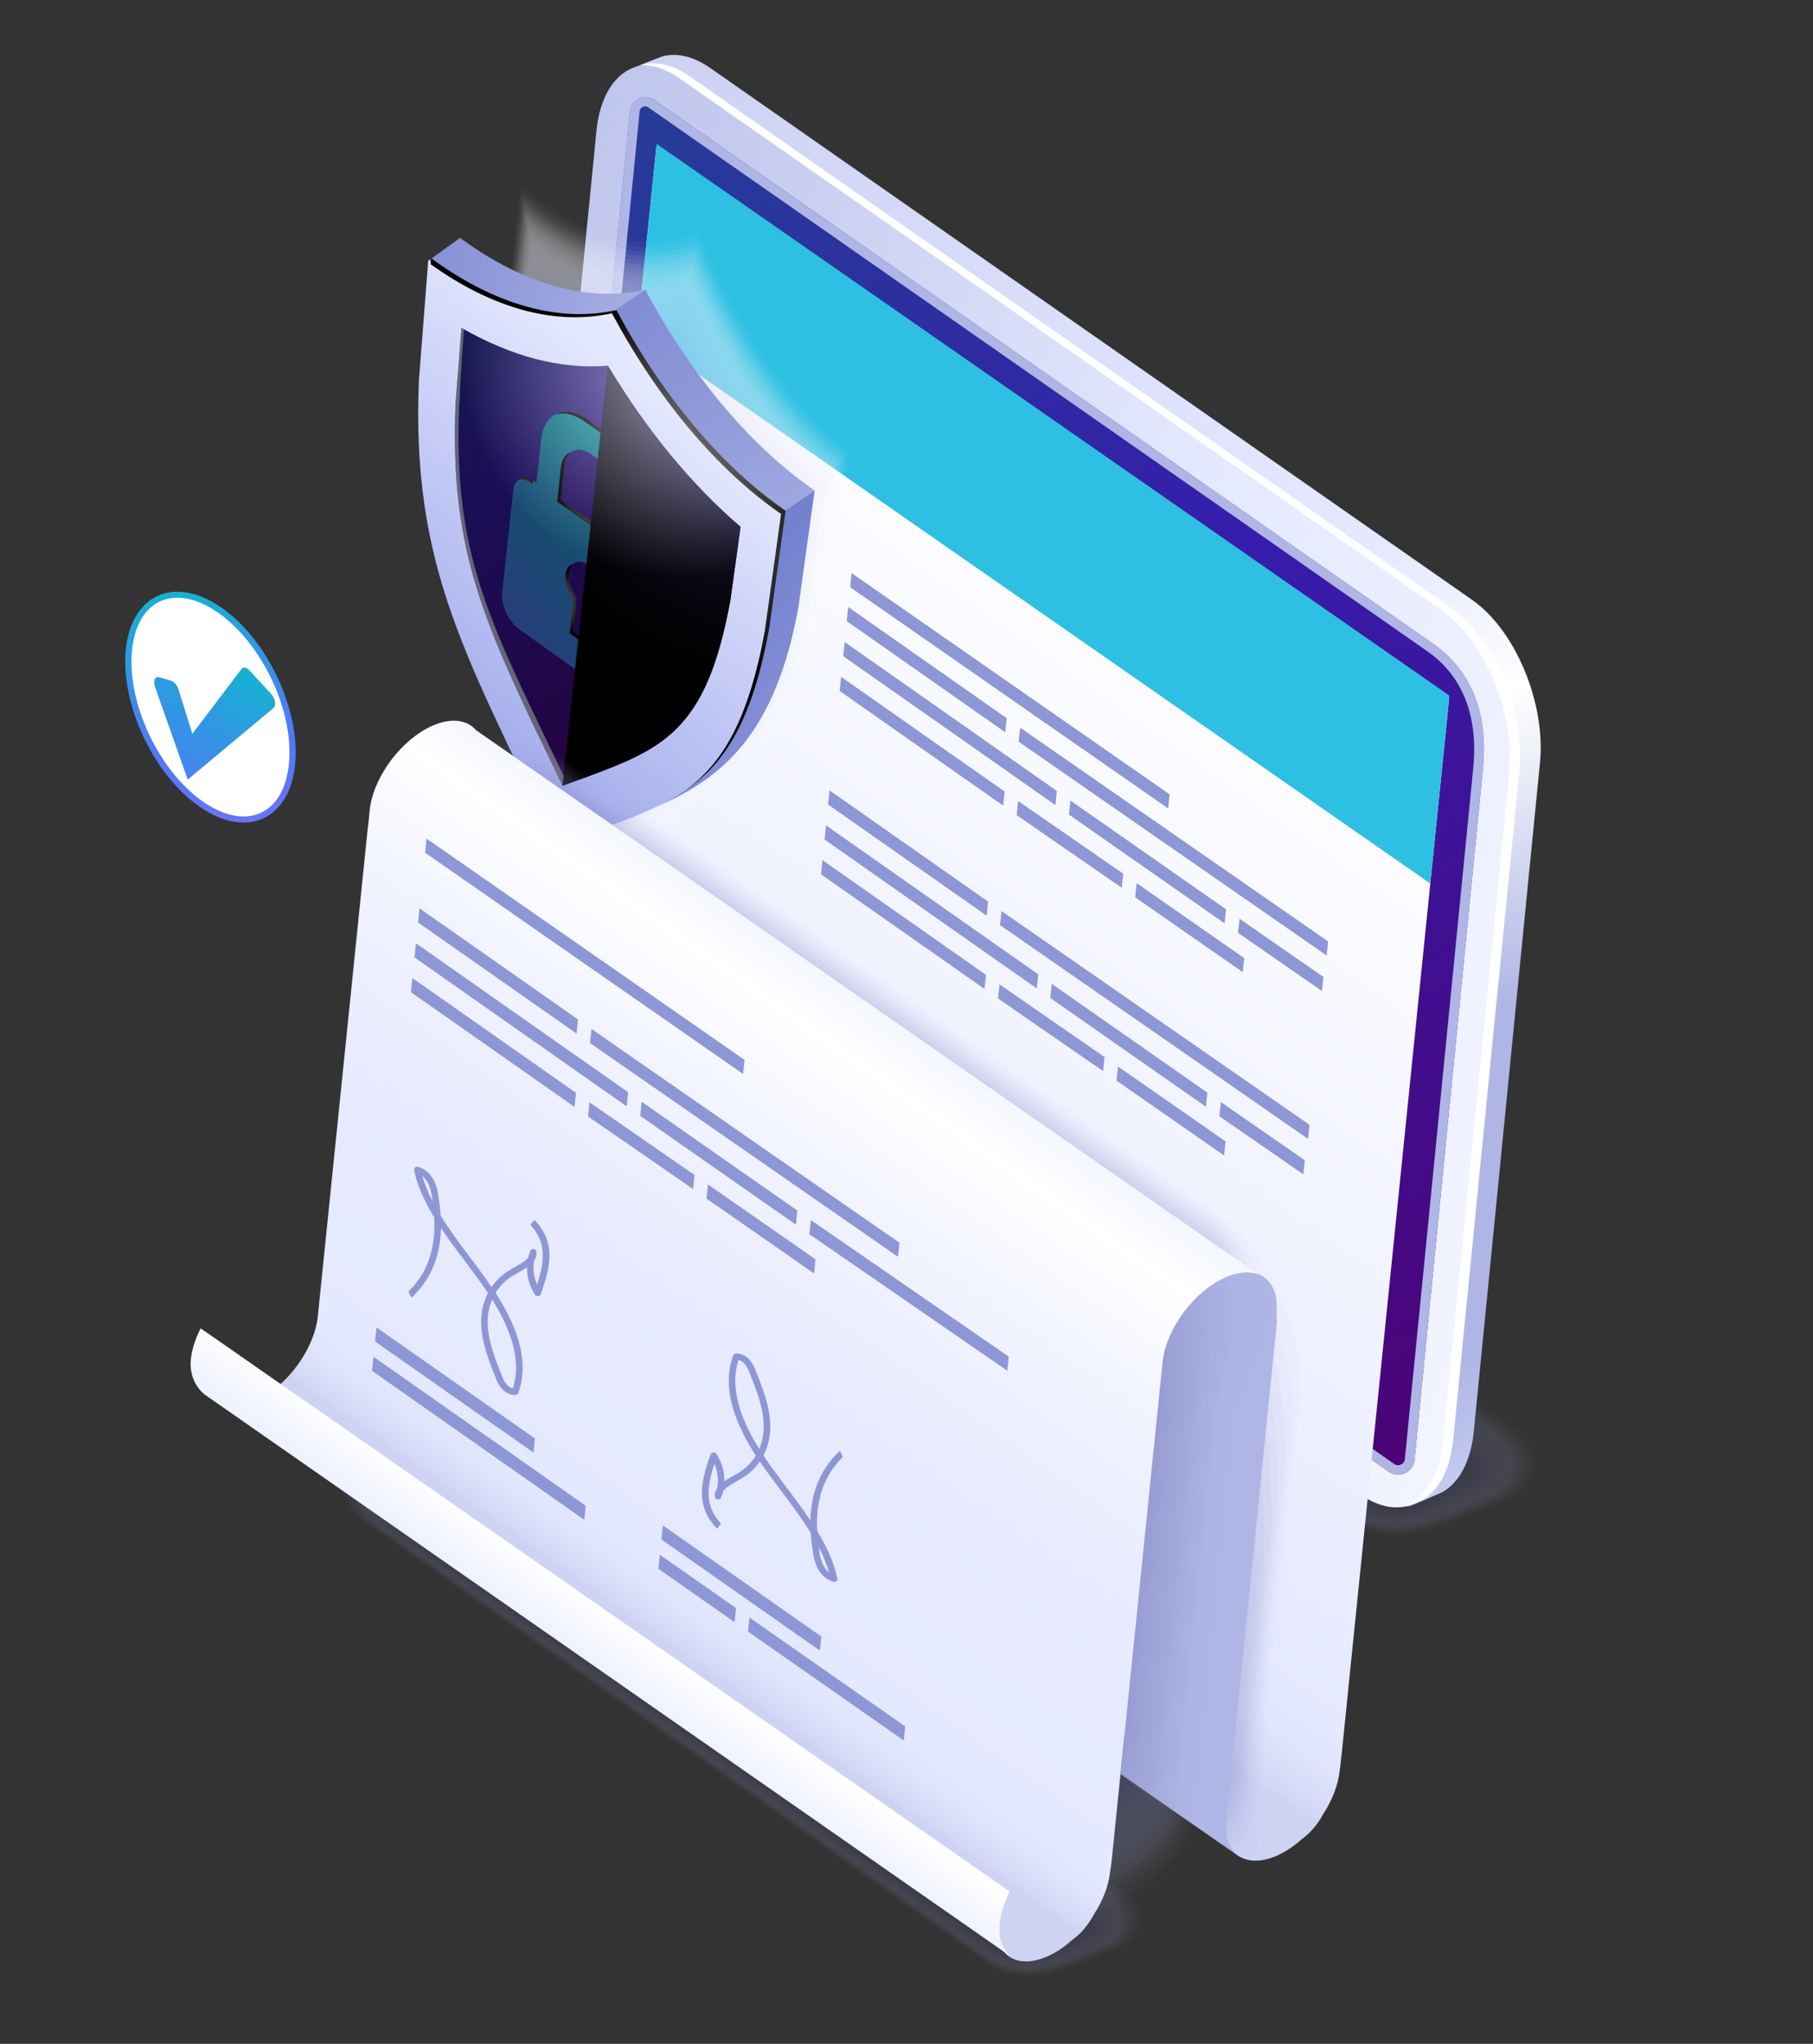 <svg width="354" height="399" viewBox="0 0 354 399" fill="none" xmlns="http://www.w3.org/2000/svg">
  <rect x="0" y="0" width="354" height="399" fill="#333333" stroke="none"/>
  <g clip-path="url(#clip0_679_5712)">
    <path d="M51.078 159.281C58.011 156.217 59.163 144.23 53.651 132.507C48.139 120.783 38.051 113.764 31.118 116.828C24.186 119.892 23.034 131.879 28.545 143.602C34.057 155.326 44.145 162.345 51.078 159.281Z" fill="white"/>
    <path d="M46.471 160.519C44.005 160.269 41.426 159.217 38.823 157.383C29.883 151.1 23.495 137.364 24.571 126.78C25.325 119.356 29.704 114.96 35.722 115.572C38.189 115.823 40.768 116.875 43.37 118.708C52.309 125.003 58.698 138.727 57.623 149.312C56.868 156.735 52.49 161.131 46.471 160.519V160.519ZM35.604 116.74C30.241 116.195 26.474 120.085 25.782 126.892C24.745 137.102 30.92 150.348 39.538 156.421C41.96 158.125 44.34 159.112 46.591 159.341C51.953 159.886 55.72 155.995 56.412 149.189C57.45 138.979 51.275 125.732 42.657 119.66C40.235 117.956 37.855 116.968 35.604 116.74V116.74Z" fill="url(#paint0_linear_679_5712)"/>
    <g opacity="0.2">
      <path opacity="0.05" d="M114.136 163.31C116.788 162.149 120.292 161.606 123.492 161.834C126.374 162.041 128.953 162.886 130.946 164.218C131.037 164.227 135.723 167.45 135.787 167.49L213.596 221.483L219.509 225.584L296.217 278.813C298.728 280.574 300.253 283.284 300.061 285.924C299.847 288.895 297.779 291.539 294.231 293.101L286.497 296.084C286.413 296.121 280.004 298.534 279.901 298.535C277.135 299.697 273.812 300.135 270.546 299.768C267.773 299.493 265.041 298.466 263.171 297.157L186.572 243.183L181.509 239.611L109.973 189.198C107.462 187.436 105.891 184.722 106.151 182.1C106.436 179.224 108.204 176.485 111.573 175.005L111.895 173.246C111.757 173.143 113.969 163.383 114.148 163.3L114.136 163.31Z" fill="#ABB2E2"/>
      <path opacity="0.1" d="M114.114 164.109C116.635 163.001 120.269 162.416 123.319 162.54C126.152 162.664 128.746 163.477 130.756 164.755C130.937 164.773 135.488 167.86 135.616 167.951L213.081 221.722L218.973 225.809L295.336 278.826C297.718 280.497 299.429 283.303 299.307 285.805C299.166 288.728 297.256 291.398 293.685 292.958L286.018 295.959C285.851 296.032 279.657 298.344 279.452 298.335C276.704 299.432 273.432 299.82 270.249 299.416C267.613 299.155 264.746 297.981 262.961 296.736L186.873 243.135L181.842 239.589L110.786 189.534C108.403 187.863 106.6 185.07 106.846 182.58C107.117 179.848 108.449 177.01 111.651 175.602L111.889 173.89C111.611 173.696 113.745 164.262 114.114 164.109V164.109Z" fill="#A7ADDF"/>
      <path opacity="0.14" d="M114.102 164.92C116.491 163.877 120.259 163.216 123.146 163.257C126.032 163.298 128.526 164.078 130.565 165.304C130.848 165.332 135.24 168.292 135.432 168.422L212.554 221.97L218.413 226.043L294.432 278.836C296.686 280.417 298.583 283.308 298.53 285.684C298.473 288.57 296.712 291.244 293.127 292.825L285.538 295.845C285.287 295.954 279.309 298.165 279.013 298.147C276.282 299.19 273.062 299.516 269.963 299.076C267.462 298.828 264.461 297.519 262.761 296.338L187.183 243.121L182.184 239.6L111.606 189.904C109.351 188.324 107.316 185.453 107.549 183.095C107.806 180.506 108.692 177.556 111.738 176.223L111.903 174.548C111.476 174.25 113.541 165.165 114.079 164.918L114.102 164.92Z" fill="#A3A9DC"/>
      <path opacity="0.19" d="M114.079 165.73C116.337 164.741 120.248 164.015 122.972 163.974C125.695 163.932 128.318 164.681 130.373 165.852C130.747 165.889 135.003 168.714 135.248 168.894L212.026 222.218L217.864 226.278L293.551 278.849C295.677 280.339 297.771 283.317 297.777 285.564C297.792 288.414 296.177 291.102 292.581 292.682L285.07 295.721C284.736 295.866 278.974 297.965 278.575 297.959C275.861 298.937 272.692 299.212 269.676 298.736C267.323 298.503 264.165 297.044 262.572 295.93L187.506 243.098L182.549 239.603L112.461 190.267C110.335 188.777 108.067 185.827 108.289 183.591C108.531 181.145 108.982 178.086 111.848 176.834L111.93 175.207C111.374 174.818 113.361 166.059 114.078 165.741L114.079 165.73Z" fill="#9FA4D8"/>
      <path opacity="0.24" d="M114.068 166.53C116.194 165.606 120.238 164.804 122.81 164.681C125.52 164.549 128.121 165.284 130.194 166.391C130.658 166.437 134.769 169.124 135.09 169.345L211.524 222.446L217.341 226.482L292.684 278.83C294.694 280.231 296.972 283.304 297.037 285.413C297.135 288.238 295.669 290.929 292.061 292.508L284.617 295.565C284.199 295.746 278.653 297.744 278.163 297.729C275.468 298.642 272.348 298.878 269.417 298.354C267.199 298.135 263.906 296.54 262.4 295.479L187.845 243.02L182.92 239.551L113.311 190.574C111.301 189.173 108.824 186.147 109.032 184.043C109.26 181.74 109.277 178.571 111.976 177.392L111.974 175.801C111.268 175.308 113.187 166.888 114.094 166.499L114.068 166.53Z" fill="#9BA0D5"/>
      <path opacity="0.29" d="M114.057 167.341C116.04 166.469 120.241 165.583 122.638 165.387C125.31 165.173 127.903 165.875 130.004 166.928C130.558 166.983 134.533 169.546 134.907 169.805L210.998 222.684L216.782 226.705L291.781 278.83C293.662 280.151 296.148 283.312 296.273 285.282C296.452 288.092 295.125 290.764 291.517 292.354L284.15 295.429C283.649 295.647 278.319 297.544 277.726 297.53C275.059 298.39 271.979 298.563 269.132 298.003C267.05 297.797 263.611 296.055 262.201 295.07L188.167 242.996L183.274 239.553L114.144 190.934C112.263 189.614 109.553 186.519 109.748 184.547C109.962 182.388 109.531 179.119 112.064 178.002L111.977 176.458C111.132 175.873 112.972 167.79 114.06 167.308L114.057 167.341Z" fill="#979BD2"/>
      <path opacity="0.33" d="M114.034 168.151C115.886 167.333 120.233 166.361 122.464 166.104C125.087 165.807 127.695 166.477 129.812 167.477C130.457 167.54 134.285 169.966 134.723 170.277L210.47 222.932L216.233 226.94L290.899 278.854C292.651 280.084 295.701 283.334 295.518 285.174C296.302 287.877 294.601 290.634 290.97 292.222L283.681 295.327C283.096 295.581 277.981 297.377 277.298 297.354C274.648 298.149 271.619 298.272 268.855 297.687C266.908 297.494 263.336 295.605 262.022 294.685L188.498 242.996L183.638 239.577L114.997 191.319C113.245 190.089 110.302 186.916 110.484 185.076C110.684 183.06 109.818 179.682 112.183 178.647L112.013 177.14C111.029 176.453 112.79 168.706 114.056 168.153L114.034 168.151Z" fill="#9397CF"/>
      <path opacity="0.38" d="M114.022 168.962C115.742 168.208 120.237 167.129 122.29 166.821C124.865 166.431 127.486 167.079 129.621 168.025C130.368 168.099 134.048 170.399 134.551 170.749L209.954 223.181L215.695 227.176L290.018 278.867C291.653 280.008 294.934 283.347 294.765 285.055C295.702 287.706 294.067 290.482 290.435 292.08L283.213 295.203C282.544 295.493 277.634 297.187 276.86 297.166C274.228 297.896 271.249 297.968 268.569 297.347C266.769 297.169 263.039 295.142 261.821 294.287L188.808 242.982L183.979 239.589L115.817 191.69C114.182 190.549 111.031 187.289 111.2 185.581C111.385 183.708 110.085 180.22 112.271 179.257L112.016 177.797C110.894 177.007 112.575 169.608 114.021 168.973L114.022 168.962Z" fill="#8F92CC"/>
      <path opacity="0.43" d="M114 169.76C115.589 169.061 120.232 167.874 122.117 167.527C124.644 167.054 127.279 167.671 129.431 168.562C130.268 168.645 133.802 170.808 134.368 171.209L209.417 223.417L215.126 227.386L289.105 278.854C290.612 279.904 294.135 283.335 293.979 284.91C295.069 287.521 293.513 290.315 289.858 291.912L282.714 295.054C281.961 295.38 277.268 296.962 276.39 296.942C273.775 297.617 270.848 297.639 268.252 296.97C266.588 296.806 262.724 294.632 261.602 293.842L189.101 242.911L184.304 239.543L116.62 192.003C115.113 190.952 111.73 187.614 111.886 186.038C112.057 184.309 110.311 180.709 112.34 179.831L112.001 178.407C110.74 177.526 112.343 170.453 113.979 169.747L114 169.76Z" fill="#8B8EC9"/>
      <path opacity="0.48" d="M113.988 170.571C115.445 169.937 120.237 168.631 121.943 168.244C124.421 167.688 127.06 168.272 129.239 169.111C130.167 169.203 133.565 171.241 134.197 171.671L208.901 223.666L214.588 227.623L288.235 278.868C289.613 279.839 293.379 283.349 293.237 284.792C294.48 287.352 292.99 290.164 289.335 291.771L282.269 294.932C281.433 295.294 276.955 296.775 275.986 296.757C273.389 297.368 270.512 297.339 268.01 296.635C266.483 296.484 262.483 294.175 261.447 293.449L189.456 242.901L184.691 239.559L117.497 192.379C116.119 191.408 112.503 188.002 112.646 186.559C112.803 184.972 110.621 181.274 112.473 180.456L112.06 179.08C110.661 178.096 112.195 171.373 114 170.573L113.988 170.571Z" fill="#8789C6"/>
      <path opacity="0.52" d="M113.965 171.381C115.291 170.801 120.221 169.364 121.77 168.961C124.198 168.323 126.852 168.874 129.048 169.659C130.066 169.76 133.318 171.662 134.013 172.142L208.373 223.915L214.028 227.856L287.33 278.89C288.58 279.77 292.589 283.371 292.459 284.682C293.855 287.201 292.444 290.032 288.764 291.648L281.765 294.826C280.845 295.225 276.584 296.605 275.512 296.577C272.933 297.122 270.107 297.043 267.689 296.303C266.297 296.165 262.153 293.708 261.212 293.047L189.732 242.884L184.998 239.567L118.284 192.746C117.034 191.866 113.185 188.381 113.326 187.071C113.469 185.628 110.852 181.82 112.537 181.074L112.041 179.735C110.502 178.659 111.958 172.262 113.942 171.39L113.965 171.381Z" fill="#8385C2"/>
      <path opacity="0.57" d="M113.955 172.181C115.15 171.654 120.231 170.077 121.608 169.668C123.976 168.946 126.656 169.467 128.869 170.198C129.978 170.307 133.094 172.073 133.841 172.603L207.858 224.153L213.492 228.081L286.45 278.892C287.583 279.682 291.834 283.374 291.718 284.553C293.267 287.02 291.934 289.87 288.242 291.496L281.321 294.693C280.318 295.128 276.272 296.407 275.109 296.381C272.546 296.873 269.772 296.732 267.438 295.955C266.193 295.832 261.903 293.227 261.058 292.643L190.088 242.864L185.386 239.572L119.15 193.11C118.017 192.319 113.959 188.758 114.076 187.579C114.205 186.279 111.142 182.36 112.658 181.698L112.079 180.395C110.401 179.216 111.777 173.167 113.94 172.213L113.955 172.181Z" fill="#7F80BF"/>
      <path opacity="0.62" d="M113.932 172.991C114.994 172.529 120.216 170.799 121.424 170.373C123.731 169.578 126.426 170.056 128.667 170.734C129.878 170.854 132.835 172.493 133.659 173.064L207.332 224.39L212.945 228.294L285.571 278.883C286.576 279.583 291.07 283.365 290.965 284.423C292.667 286.85 291.401 289.717 287.697 291.342L280.854 294.558C279.768 295.029 275.937 296.207 274.673 296.171C272.128 296.598 269.416 296.407 267.154 295.594C266.045 295.484 261.608 292.742 260.861 292.212L190.403 242.806L185.744 239.541L119.998 193.439C118.993 192.738 114.702 189.099 114.807 188.041C114.921 186.895 111.424 182.855 112.773 182.266L112.109 181.01C110.293 179.74 111.59 174.016 113.943 172.992L113.932 172.991Z" fill="#7B7CBC"/>
      <path opacity="0.67" d="M113.92 173.802C114.852 173.394 120.215 171.499 121.261 171.091C123.508 170.212 126.229 170.66 128.498 171.285C129.8 171.414 132.622 172.917 133.498 173.537L206.827 224.64L212.407 228.53L284.69 278.895C285.567 279.505 290.303 283.378 290.211 284.304C292.067 286.679 290.879 289.565 287.163 291.2L280.387 294.434C279.217 294.941 275.602 296.018 274.245 295.984C271.719 296.346 269.056 296.116 266.879 295.255C265.905 295.158 261.335 292.27 260.672 291.815L190.735 242.794L186.109 239.544L120.842 193.8C119.965 193.191 115.443 189.461 115.534 188.547C115.633 187.544 111.701 183.406 112.883 182.889L112.135 181.669C110.18 180.296 111.398 174.921 113.931 173.803L113.92 173.802Z" fill="#7777B9"/>
      <path opacity="0.71" d="M113.908 174.613C114.708 174.269 120.216 172.189 121.088 171.808C123.274 170.845 126.021 171.262 128.307 171.833C129.699 171.971 132.374 173.348 133.315 173.998L206.301 224.878L211.859 228.754L283.799 278.896C284.546 279.426 289.526 283.379 289.447 284.172C291.467 286.508 290.334 289.411 286.618 291.046L279.92 294.299C278.666 294.842 275.269 295.807 273.809 295.774C271.299 296.082 268.688 295.79 266.594 294.904C265.756 294.821 261.039 291.795 260.485 291.396L191.059 242.759L186.464 239.535L121.676 194.15C120.928 193.62 116.185 189.824 116.262 189.042C116.347 188.182 111.969 183.933 112.984 183.488L112.151 182.316C110.045 180.85 111.197 175.802 113.908 174.613V174.613Z" fill="#7373B6"/>
      <path opacity="0.76" d="M113.886 175.412C114.543 175.121 120.123 172.436 120.915 172.514C123.206 171.884 125.803 171.852 128.117 172.37C129.599 172.517 132.139 173.759 133.144 174.459L205.786 225.116L211.324 228.968L282.93 278.899C283.561 279.34 288.771 283.382 288.706 284.043C290.879 286.328 289.823 289.26 286.085 290.893L279.465 294.165C278.128 294.744 274.945 295.608 273.383 295.576C270.902 295.82 268.331 295.476 266.32 294.554C265.629 294.486 260.767 291.312 260.296 290.988L191.381 242.736L186.818 239.536L122.508 194.51C121.878 194.07 116.913 190.196 116.978 189.546C117.049 188.83 112.235 184.471 113.083 184.099L112.167 182.962C109.923 181.394 111.006 176.684 113.896 175.424L113.886 175.412Z" fill="#6F6EB3"/>
      <path opacity="0.81" d="M113.874 176.223C114.401 175.986 120.107 173.169 120.752 173.232C123.003 172.543 125.606 172.456 127.937 172.92C129.51 173.076 131.903 174.181 132.971 174.932L205.27 225.365L210.775 229.203L282.038 278.911C282.54 279.261 287.993 283.394 287.94 283.923C290.267 286.167 289.279 289.106 285.539 290.75L278.985 294.05C277.564 294.666 274.597 295.429 272.945 295.388C270.482 295.567 267.961 295.173 266.033 294.214C265.479 294.16 260.482 290.839 260.097 290.579L191.693 242.7L187.162 239.526L123.342 194.86C122.84 194.51 117.643 190.558 117.696 190.029C117.752 189.456 112.504 184.987 113.173 184.697L112.183 183.609C109.801 181.938 110.804 177.576 113.874 176.223V176.223Z" fill="#6B6AB0"/>
      <path opacity="0.86" d="M113.851 177.033C114.246 176.86 120.092 173.901 120.567 173.948C122.778 173.199 125.386 173.057 127.734 173.467C129.409 173.633 131.654 174.612 132.776 175.402L204.732 225.612L210.215 229.437L281.134 278.922C281.508 279.181 287.203 283.405 287.164 283.802C289.644 285.994 288.733 288.963 284.971 290.605L278.495 293.924C276.989 294.587 274.239 295.238 272.484 295.198C270.037 295.323 267.568 294.867 265.736 293.873C265.317 293.832 260.174 290.375 259.896 290.18L192.003 242.686L187.504 239.537L124.163 195.23C123.788 194.971 118.371 190.941 118.41 190.545C118.453 190.115 112.757 185.546 113.271 185.319L112.198 184.267C109.676 182.504 110.601 178.469 113.85 177.044L113.851 177.033Z" fill="#6765AC"/>
      <path opacity="0.9" d="M113.841 177.833C114.104 177.714 120.09 174.613 120.407 174.644C122.578 173.836 125.192 173.638 127.556 173.995C129.321 174.17 131.42 175.012 132.617 175.853L204.229 225.841L209.679 229.651L280.266 278.914C280.511 279.094 286.461 283.398 286.435 283.663C289.067 285.815 288.236 288.792 284.46 290.454L278.062 293.792C276.473 294.491 273.939 295.042 272.093 294.992C269.664 295.052 267.245 294.557 265.497 293.516C265.214 293.488 259.937 289.884 259.744 289.754L192.361 242.644L187.894 239.52L125.031 195.572C124.786 195.392 119.136 191.295 119.162 191.031C119.19 190.744 113.06 186.066 113.394 185.921L112.237 184.916C109.576 183.051 110.421 179.363 113.85 177.856L113.841 177.833Z" fill="#6361A9"/>
      <path opacity="0.95" d="M113.818 178.642C113.949 178.589 120.063 175.345 120.222 175.36C122.364 174.493 124.961 174.239 127.353 174.542C129.209 174.726 131.172 175.443 132.423 176.312L203.691 226.077L209.121 229.863L279.363 278.913C279.492 279.004 285.673 283.398 285.66 283.53C288.446 285.631 287.68 288.637 283.893 290.298L277.561 293.654C275.889 294.389 273.57 294.838 271.622 294.779C269.212 294.774 266.843 294.228 265.179 293.151C265.043 293.137 259.608 289.395 259.524 289.32L192.652 242.595L188.216 239.497L125.844 195.909C125.716 195.818 119.844 191.643 119.857 191.511C119.871 191.368 113.306 186.58 113.473 186.507L112.232 185.539C109.432 183.582 110.199 180.22 113.818 178.642V178.642Z" fill="#5F5CA6"/>
      <path d="M264.904 292.812L188.582 239.499L112.26 186.187C109.321 184.127 110.008 181.113 113.807 179.442L120.06 176.068C123.858 174.408 129.312 174.725 132.25 176.785L208.573 230.098L284.895 283.41C287.833 285.47 287.146 288.484 283.347 290.155L277.094 293.529C273.296 295.189 267.842 294.872 264.904 292.812Z" fill="#5B58A3"/>
    </g>
    <path d="M265.527 291.706L116.776 187.891C108.312 181.969 102.385 167.732 103.537 156.098L116.46 25.557C117.612 13.923 125.406 9.299 133.87 15.221L282.621 119.036C291.085 124.958 297.012 139.195 295.86 150.829L282.938 281.359C281.786 292.993 273.992 297.617 265.529 291.695L265.527 291.706Z" fill="url(#paint1_linear_679_5712)"/>
    <path d="M270.767 287.029L119.342 181.359C112.363 176.028 108.679 166.374 109.609 156.977L123.016 21.544C123.237 19.319 125.864 18.177 127.733 19.497C127.946 19.652 128.117 19.769 128.224 19.846L279.815 125.678C288.173 131.522 290.479 140.662 289.547 150.07L276.184 285.062C275.947 287.453 273.139 288.688 271.13 287.287C270.969 287.182 270.841 287.092 270.756 287.028L270.767 287.029Z" fill="url(#paint2_linear_679_5712)"/>
    <path d="M279.815 125.678L128.213 19.845C128.106 19.768 127.935 19.651 127.722 19.496C125.852 18.176 123.227 19.307 123.005 21.543L109.599 156.965C108.668 166.373 112.352 176.016 119.332 181.347L270.756 287.028C270.841 287.092 270.97 287.171 271.13 287.287C273.141 288.677 275.948 287.442 276.184 285.062L289.548 150.059C290.48 140.651 288.174 131.511 279.816 125.667L279.815 125.678ZM274.305 284.876C274.227 285.669 273.487 286.097 272.854 286.034C272.627 286.012 272.418 285.935 272.226 285.794L120.439 179.865C114.139 175.047 110.602 166.109 111.489 157.152L124.895 21.73C124.959 21.081 125.565 20.729 126.097 20.782C126.29 20.801 126.465 20.874 126.625 20.989L278.72 127.16C287.377 133.212 288.365 142.856 287.67 149.873L274.306 284.865L274.305 284.876Z" fill="#AFB6E5"/>
    <path d="M287.451 117.111L138.711 13.297C135.366 10.952 132.121 10.264 129.351 11.002C128.998 11.101 124.241 12.988 123.906 13.133L123.884 13.131C126.785 12.105 130.269 12.695 133.881 15.222L282.621 119.036C291.085 124.958 297.012 139.195 295.86 150.829L282.938 281.359C282.219 288.619 278.914 293.153 274.467 294.093C274.816 294.149 275.27 294.061 275.94 293.76C276.154 293.67 281.333 291.457 281.538 291.344C284.824 289.544 287.176 285.416 287.768 279.434L300.69 148.904C301.842 137.27 295.915 123.033 287.451 117.111V117.111Z" fill="url(#paint3_linear_679_5712)"/>
    <path d="M283.439 118.738L134.688 14.924C131.215 12.488 127.871 11.868 125.03 12.744C127.386 12.61 130.002 13.425 132.684 15.304L281.426 119.106C289.89 125.028 295.816 139.266 294.665 150.9L281.743 281.429C281.063 288.293 278.068 292.691 273.989 293.956C279.067 293.68 282.958 289.003 283.745 281.06L296.667 150.53C297.818 138.896 291.892 124.659 283.428 118.737L283.439 118.738Z" fill="white"/>
    <g opacity="0.2">
      <path opacity="0.05" d="M73.378 275.579C75.518 274.65 78.35 274.226 80.926 274.409C83.241 274.578 85.331 275.269 86.925 276.343C87.004 276.351 90.773 278.96 90.828 278.988L153.447 322.685L158.207 326.006L219.939 369.091C221.956 370.508 223.184 372.703 223.025 374.834C222.838 377.23 221.181 379.365 218.312 380.609L212.068 383.002C211.997 383.028 206.828 384.962 206.748 384.965C204.516 385.895 201.83 386.234 199.197 385.934C196.957 385.706 194.767 384.871 193.253 383.805L131.604 340.117L127.51 337.22L69.955 296.441C67.939 295.023 66.665 292.823 66.88 290.709C67.116 288.385 68.539 286.193 71.266 285.001L71.536 283.582C71.418 283.503 73.235 275.631 73.379 275.568L73.378 275.579Z" fill="#ABB2E2"/>
      <path opacity="0.1" d="M73.357 276.233C75.39 275.349 78.329 274.88 80.776 274.984C83.064 275.083 85.145 275.751 86.766 276.783C86.913 276.798 90.568 279.295 90.674 279.373L153.025 322.898L157.764 326.206L219.218 369.106C221.138 370.459 222.508 372.723 222.406 374.738C222.292 377.097 220.737 379.242 217.866 380.497L211.678 382.906C211.546 382.96 206.535 384.81 206.387 384.806C204.172 385.682 201.523 385.992 198.963 385.654C196.836 385.438 194.532 384.491 193.092 383.477L131.858 340.098L127.796 337.215L70.635 296.721C68.715 295.369 67.264 293.118 67.468 291.102C67.692 288.9 68.771 286.606 71.354 285.488L71.551 284.106C71.327 283.95 73.071 276.349 73.358 276.222L73.357 276.233Z" fill="#A7ADDF"/>
      <path opacity="0.14" d="M73.347 276.889C75.273 276.049 78.32 275.536 80.648 275.572C82.976 275.608 84.991 276.247 86.628 277.237C86.854 277.26 90.394 279.656 90.543 279.76L152.616 323.101L157.333 326.396L218.519 369.124C220.332 370.399 221.855 372.735 221.809 374.655C221.754 376.987 220.325 379.134 217.43 380.397L211.31 382.813C211.106 382.904 206.276 384.661 206.047 384.66C203.848 385.494 201.239 385.751 198.75 385.387C196.736 385.183 194.317 384.125 192.952 383.162L132.121 340.092L128.08 337.233L71.3 297.034C69.487 295.759 67.849 293.433 68.042 291.528C68.255 289.435 68.976 287.06 71.428 285.996L71.564 284.653C71.222 284.418 72.904 277.088 73.346 276.9L73.347 276.889Z" fill="#A3A9DC"/>
      <path opacity="0.19" d="M73.328 277.532C75.146 276.737 78.301 276.168 80.499 276.135C82.697 276.103 84.806 276.718 86.459 277.665C86.753 277.694 90.19 279.98 90.381 280.122L152.175 323.279L156.87 326.56L217.778 369.104C219.495 370.314 221.171 372.721 221.17 374.524C221.176 376.828 219.871 378.987 216.965 380.25L210.9 382.683C210.625 382.799 205.974 384.485 205.666 384.476C203.483 385.256 200.924 385.475 198.483 385.082C196.583 384.889 194.051 383.708 192.759 382.809L132.343 340.048L128.334 337.203L71.938 297.287C70.22 296.078 68.404 293.701 68.588 291.895C68.788 289.923 69.153 287.457 71.473 286.446L71.539 285.129C71.09 284.816 72.71 277.759 73.296 277.507L73.328 277.532Z" fill="#9FA4D8"/>
      <path opacity="0.24" d="M73.318 278.188C75.029 277.438 78.305 276.803 80.372 276.712C82.565 276.612 84.654 277.203 86.322 278.107C86.696 278.145 90.006 280.328 90.263 280.499L151.777 323.483L156.451 326.751L217.09 369.124C218.701 370.255 220.541 372.735 220.596 374.443C220.673 376.721 219.482 378.881 216.564 380.154L210.554 382.603C210.219 382.747 205.736 384.35 205.348 384.344C203.181 385.081 200.66 385.259 198.292 384.829C196.505 384.647 193.858 383.355 192.653 382.509L132.651 340.057L128.662 337.237L72.659 297.617C71.048 296.485 69.045 294.033 69.217 292.337C69.406 290.476 69.425 287.93 71.602 286.982L71.606 285.703C71.04 285.312 72.598 278.526 73.328 278.211L73.318 278.188Z" fill="#9BA0D5"/>
      <path opacity="0.29" d="M73.298 278.842C74.9 278.148 78.286 277.446 80.222 277.287C82.377 277.116 84.468 277.685 86.163 278.547C86.616 278.593 89.811 280.665 90.11 280.873L151.346 323.673L155.999 326.928L216.359 369.116C217.874 370.183 219.866 372.733 219.968 374.323C220.104 376.585 219.027 378.746 216.109 380.018L210.166 382.486C209.76 382.656 205.456 384.177 204.989 384.163C202.828 384.845 200.357 384.983 198.06 384.527C196.386 384.357 193.625 382.953 192.494 382.159L132.906 340.016L128.95 337.221L73.329 297.885C71.814 296.819 69.634 294.316 69.795 292.73C69.972 290.99 69.634 288.351 71.679 287.458L71.612 286.204C70.941 285.724 72.436 279.222 73.31 278.832L73.298 278.842Z" fill="#979BD2"/>
      <path opacity="0.33" d="M73.289 279.487C74.784 278.837 78.292 278.059 80.085 277.851C82.201 277.61 84.306 278.158 86.005 278.976C86.526 279.029 89.606 281 89.958 281.247L150.915 323.863L155.558 327.106L215.651 369.111C217.059 370.1 219.512 372.73 219.361 374.217C219.986 376.395 218.606 378.614 215.676 379.885L209.789 382.369C209.322 382.578 205.188 384.005 204.629 383.993C202.484 384.632 200.052 384.718 197.827 384.236C196.265 384.078 193.39 382.561 192.335 381.809L133.15 339.974L129.215 337.193L73.987 298.152C72.579 297.163 70.212 294.586 70.362 293.11C70.526 291.491 69.832 288.761 71.745 287.932L71.606 286.716C70.817 286.157 72.25 279.926 73.268 279.473L73.289 279.487Z" fill="#9397CF"/>
      <path opacity="0.38" d="M73.269 280.141C74.656 279.537 78.286 278.681 79.945 278.438C82.022 278.137 84.13 278.652 85.857 279.428C86.456 279.489 89.422 281.349 89.827 281.635L150.506 324.066L155.127 327.296L214.941 369.128C216.253 370.051 218.893 372.756 218.753 374.133C219.506 376.28 218.183 378.504 215.241 379.785L209.409 382.286C208.871 382.521 204.915 383.877 204.277 383.857C202.149 384.442 199.754 384.499 197.601 383.98C196.142 383.831 193.165 382.194 192.183 381.504L133.413 339.978L129.51 337.223L74.664 298.466C73.352 297.542 70.807 294.914 70.947 293.537C71.1 292.028 70.049 289.217 71.831 288.441L71.63 287.263C70.724 286.626 72.106 280.668 73.267 280.152L73.269 280.141Z" fill="#8F92CC"/>
      <path opacity="0.43" d="M73.26 280.786C74.54 280.226 78.282 279.282 79.808 279.003C81.846 278.631 83.967 279.125 85.699 279.857C86.377 279.926 89.216 281.684 89.676 281.997L150.086 324.257L154.686 327.473L214.233 369.123C215.448 369.981 218.276 372.749 218.147 374.016C219.019 376.119 217.762 378.372 214.808 379.652L209.043 382.171C208.434 382.432 204.647 383.705 203.941 383.678C201.83 384.209 199.473 384.226 197.38 383.679C196.034 383.542 192.943 381.793 192.036 381.155L133.68 339.939L129.798 337.196L75.345 298.735C74.129 297.877 71.408 295.186 71.537 293.919C71.678 292.532 70.282 289.619 71.909 288.905L71.638 287.754C70.624 287.039 71.935 281.341 73.25 280.773L73.26 280.786Z" fill="#8B8EC9"/>
      <path opacity="0.48" d="M73.239 281.44C74.412 280.925 78.278 279.882 79.658 279.577C81.657 279.135 83.781 279.607 85.54 280.297C86.286 280.373 89.022 282.02 89.524 282.372L149.656 324.447L154.234 327.65L213.501 369.126C214.61 369.907 217.636 372.751 217.517 373.919C218.518 375.99 217.317 378.249 214.351 379.539L208.642 382.075C207.972 382.363 204.354 383.553 203.568 383.529C201.472 384.017 199.155 383.982 197.133 383.409C195.9 383.284 192.695 381.422 191.863 380.837L133.921 339.93L130.071 337.213L76 299.036C74.891 298.255 71.982 295.5 72.101 294.333C72.231 293.055 70.477 290.062 71.972 289.412L71.639 288.299C70.508 287.505 71.757 282.079 73.216 281.449L73.239 281.44Z" fill="#8789C6"/>
      <path opacity="0.52" d="M73.23 282.096C74.295 281.625 78.286 280.484 79.531 280.154C81.491 279.652 83.629 280.092 85.404 280.729C86.23 280.813 88.852 282.348 89.407 282.738L149.26 324.63L153.817 327.819L212.816 369.112C213.83 369.827 217.054 372.737 216.947 373.794C218.067 375.822 216.92 378.109 213.954 379.399L208.311 381.952C207.57 382.278 204.132 383.375 203.265 383.354C201.187 383.788 198.907 383.723 196.958 383.113C195.838 382.999 192.518 381.026 191.76 380.493L134.222 339.894L130.393 337.19L76.716 299.309C75.703 298.594 72.617 295.776 72.724 294.719C72.842 293.562 70.732 290.477 72.096 289.881L71.692 288.794C70.455 287.923 71.641 282.769 73.243 282.075L73.23 282.096Z" fill="#8385C2"/>
      <path opacity="0.57" d="M73.21 282.739C74.178 282.326 78.273 281.061 79.381 280.729C81.291 280.155 83.443 280.574 85.234 281.168C86.128 281.259 88.634 282.693 89.242 283.122L148.816 324.841L153.351 328.017L212.071 369.137C212.978 369.774 216.4 372.759 216.303 373.717C217.552 375.714 216.462 378.007 213.483 379.306L207.897 381.866C207.084 382.217 203.826 383.232 202.879 383.214C200.817 383.605 198.577 383.489 196.698 382.853C195.691 382.751 192.258 380.655 191.576 380.174L134.451 339.884L130.654 337.205L77.36 299.608C76.453 298.97 73.179 296.089 73.277 295.131C73.383 294.085 70.927 290.92 72.147 290.387L71.682 289.338C70.327 288.388 71.452 283.506 73.209 282.75L73.21 282.739Z" fill="#7F80BF"/>
      <path opacity="0.62" d="M73.201 283.395C74.061 283.026 78.271 281.64 79.254 281.306C81.125 280.661 83.291 281.059 85.098 281.61C86.071 281.709 88.462 283.031 89.112 283.498L148.408 325.033L152.921 328.195L211.374 369.133C212.185 369.704 215.794 372.764 215.709 373.601C217.076 375.565 216.052 377.876 213.063 379.175L207.532 381.751C206.659 382.129 203.568 383.073 202.543 383.035C200.497 383.373 198.296 383.216 196.477 382.552C195.584 382.462 192.036 380.254 191.428 379.825L134.718 339.844L130.943 337.179L78.041 299.877C77.23 299.305 73.781 296.362 73.867 295.514C73.961 294.589 71.148 291.332 72.237 290.853L71.7 289.841C70.238 288.813 71.301 284.203 73.192 283.371L73.201 283.395Z" fill="#7B7CBC"/>
      <path opacity="0.67" d="M73.18 284.049C73.933 283.725 78.259 282.206 79.104 281.88C80.924 281.175 83.116 281.542 84.939 282.05C85.991 282.157 88.256 283.378 88.96 283.872L147.977 325.223L152.469 328.372L210.642 369.136C211.346 369.63 215.154 372.766 215.079 373.504C216.575 375.425 215.607 377.753 212.606 379.061L207.141 381.655C206.197 382.06 203.286 382.922 202.181 382.887C200.151 383.182 197.989 382.973 196.242 382.284C195.461 382.204 191.799 379.885 191.266 379.508L134.97 339.836L131.227 337.197L78.707 300.179C78.003 299.684 74.366 296.677 74.442 295.928C74.525 295.113 71.355 291.775 72.311 291.361L71.714 290.377C70.135 289.27 71.136 284.932 73.181 284.038L73.18 284.049Z" fill="#7777B9"/>
      <path opacity="0.71" d="M73.16 284.692C73.806 284.413 78.25 282.75 78.955 282.444C80.725 281.678 82.931 282.013 84.77 282.478C85.89 282.592 88.051 283.702 88.809 284.235L147.546 325.413L152.016 328.549L209.923 369.13C210.531 369.559 214.526 372.758 214.461 373.397C216.075 375.286 215.164 377.619 212.162 378.927L206.753 381.538C205.748 381.981 203.007 382.749 201.821 382.717C199.797 382.957 197.695 382.721 196.009 381.993C195.341 381.925 191.566 379.483 191.106 379.169L135.214 339.805L131.49 337.19L79.353 300.467C78.745 300.038 74.93 296.968 74.995 296.33C75.066 295.636 71.541 292.195 72.365 291.845L71.695 290.898C70.01 289.714 70.938 285.646 73.126 284.689L73.16 284.692Z" fill="#7373B6"/>
      <path opacity="0.76" d="M73.151 285.348C73.689 285.113 78.183 282.955 78.828 283.021C80.674 282.518 82.779 282.498 84.633 282.921C85.832 283.042 87.867 284.05 88.679 284.611L147.138 325.605L151.587 328.728L209.214 369.136C209.715 369.487 213.92 372.763 213.866 373.292C215.61 375.138 214.753 377.499 211.74 378.806L206.387 381.434C205.31 381.903 202.749 382.589 201.483 382.56C199.474 382.757 197.412 382.469 195.797 381.715C195.242 381.659 191.353 379.105 190.968 378.843L135.49 339.789L131.799 337.188L80.055 300.75C79.554 300.398 75.552 297.265 75.605 296.737C75.665 296.153 71.793 292.632 72.475 292.334L71.746 291.415C69.944 290.141 70.819 286.357 73.152 285.337L73.151 285.348Z" fill="#6F6EB3"/>
      <path opacity="0.81" d="M73.13 286.002C73.561 285.813 78.168 283.554 78.677 283.606C80.493 283.056 82.591 282.991 84.462 283.37C85.729 283.499 87.661 284.397 88.513 285.006L146.705 325.817L151.132 328.926L208.481 369.15C208.886 369.436 213.278 372.776 213.235 373.205C215.108 375.02 214.307 377.387 211.282 378.704L205.995 381.35C204.847 381.845 202.453 382.459 201.121 382.412C199.129 382.555 197.105 382.227 195.549 381.457C195.096 381.411 191.104 378.746 190.805 378.537L135.742 339.781L132.072 337.205L80.709 301.061C80.304 300.775 76.126 297.579 76.168 297.161C76.215 296.698 71.987 293.086 72.537 292.853L71.735 291.97C69.815 290.617 70.629 287.106 73.117 286.023L73.13 286.002Z" fill="#6B6AB0"/>
      <path opacity="0.86" d="M73.122 286.647C73.444 286.513 78.155 284.132 78.54 284.171C80.326 283.573 82.429 283.464 84.315 283.801C85.661 283.938 87.478 284.734 88.385 285.372L146.298 325.998L150.704 329.094L207.784 369.146C208.083 369.354 212.673 372.77 212.641 373.089C214.633 374.861 213.898 377.256 210.861 378.572L205.63 381.235C204.422 381.757 202.196 382.288 200.784 382.244C198.809 382.333 196.822 381.975 195.338 381.168C194.999 381.134 190.892 378.357 190.669 378.19L136.02 339.742L132.383 337.181L81.413 301.333C81.115 301.124 76.748 297.865 76.781 297.546C76.816 297.193 72.231 293.5 72.649 293.32L71.787 292.476C69.76 291.046 70.513 287.795 73.132 286.659L73.122 286.647Z" fill="#6765AC"/>
      <path opacity="0.9" d="M73.101 287.302C73.316 287.212 78.141 284.72 78.401 284.747C80.158 284.102 82.254 283.947 84.167 284.242C85.593 284.387 87.284 285.071 88.243 285.747L145.877 326.2L150.262 329.283L207.063 369.151C207.266 369.294 212.043 372.784 212.022 372.993C214.143 374.733 213.453 377.133 210.415 378.46L205.25 381.14C203.971 381.7 201.926 382.138 200.433 382.098C198.473 382.143 196.526 381.734 195.114 380.9C194.887 380.877 190.667 377.978 190.518 377.874L136.272 339.735L132.655 337.197L82.069 301.633C81.866 301.49 77.323 298.168 77.344 297.959C77.368 297.728 72.437 293.944 72.701 293.826L71.767 293.008C69.623 291.499 70.314 288.521 73.087 287.322L73.101 287.302Z" fill="#6361A9"/>
      <path opacity="0.95" d="M73.093 287.946C73.2 287.901 78.139 285.299 78.264 285.311C79.991 284.619 82.092 284.421 84.01 284.671C85.503 284.823 87.089 285.407 88.092 286.11L145.448 326.379L149.822 329.45L206.355 369.146C206.451 369.211 211.427 372.777 211.417 372.876C213.655 374.583 213.033 376.991 209.983 378.327L204.875 381.013C203.524 381.599 201.659 381.955 200.085 381.918C198.143 381.909 196.234 381.459 194.893 380.6C194.78 380.588 190.445 377.577 190.37 377.525L136.539 339.695L132.955 337.172L82.761 301.904C82.665 301.838 77.935 298.442 77.945 298.343C77.958 298.222 72.67 294.357 72.802 294.293L71.807 293.513C69.556 291.927 70.186 289.22 73.104 287.947L73.093 287.946Z" fill="#5F5CA6"/>
      <path d="M194.67 380.321L133.24 337.179L71.811 294.036C69.442 292.371 70.01 289.936 73.072 288.601L78.124 285.898C81.186 284.562 85.593 284.832 87.962 286.497L149.391 329.639L210.82 372.782C213.189 374.447 212.621 376.882 209.559 378.218L204.507 380.92C201.445 382.256 197.038 381.986 194.67 380.321V380.321Z" fill="#5B58A3"/>
    </g>
    <path d="M128.124 28.939C128 30.162 110.932 197.449 109.282 213.573C108.391 222.34 106.884 237.176 106.872 237.286C106.274 243.179 101.678 249.822 96.245 253.009C104.416 258.758 212.49 333.859 226.442 343.679L239.43 344.998C238.861 350.594 238.392 355.209 238.385 355.275C237.973 359.328 240.588 362.164 243.328 362.988L243.373 362.992C243.594 363.07 243.841 363.118 244.077 363.153C244.235 363.169 244.394 363.185 244.563 363.202C244.677 363.214 244.79 363.225 244.903 363.237C246.201 363.28 247.673 362.973 249.263 362.289C250.948 361.559 252.581 360.456 254.088 359.118C255.926 357.792 257.322 356.086 258.421 354.05C260.132 351.386 261.298 348.456 261.579 345.691C261.585 345.636 261.743 344.64 262.027 341.842C262.096 341.17 282.856 137.325 282.924 136.653L128.124 28.939Z" fill="url(#paint4_linear_679_5712)"/>
    <path d="M124.481 64.79L279.272 172.481C282.523 140.484 283.31 132.741 283 135.792L128.21 28.091C128.413 26.097 117.688 130.967 116.039 147.08C115.613 151.276 115.046 156.85 114.569 161.542C117.186 135.902 126.418 45.613 124.471 64.778L124.481 64.79Z" fill="#2EC0E3"/>
    <path d="M222.869 282.335C222.854 282.478 223.726 283.234 225.111 284.343L225.154 283.913C223.756 282.937 222.87 282.324 222.869 282.335Z" fill="#E6E7E8"/>
    <g style="mix-blend-mode:multiply" opacity="0.5">
      <path opacity="0.03" d="M101.583 36.148L102.013 36.506C113.362 45.739 125.327 48.736 136.388 45.177C144.098 63.753 154.332 78.546 165.696 87.525L166.128 87.872C166.128 87.872 165.525 91.649 165.547 91.663L161.672 114.422C153.581 153.778 140.926 155.051 119.068 166.719L118.624 166.382C118.25 165.395 117.877 164.409 117.512 163.445C116.759 161.316 116.011 159.242 115.291 157.227C102.801 122.582 94.813 103.185 98.271 63.756C98.275 63.712 98.978 57.84 98.983 57.796L101.571 36.158L101.583 36.148Z" fill="#FDFEFF"/>
      <path opacity="0.06" d="M101.785 37.139L102.216 37.486C113.455 46.573 125.298 49.535 136.249 46.041C143.882 64.376 153.986 78.999 165.207 87.929C165.207 87.929 165.628 88.264 165.639 88.265C165.681 88.303 165.103 91.96 165.133 91.997L161.309 114.494C153.308 153.448 140.806 154.793 119.189 166.331L118.756 166.006C118.379 165.052 117.988 164.12 117.619 163.2C116.874 161.094 116.136 159.044 115.415 157.04C103.031 122.673 95.137 103.465 98.536 64.475C98.545 64.386 99.221 58.657 99.231 58.569L101.796 37.14L101.785 37.139Z" fill="#FCFCFE"/>
      <path opacity="0.09" d="M101.986 38.14C101.986 38.14 102.407 38.475 102.417 38.487C113.544 47.44 125.266 50.355 136.106 46.939C143.662 65.043 153.635 79.496 164.714 88.366C164.714 88.366 165.124 88.7 165.135 88.701C165.186 88.762 164.653 92.313 164.705 92.363L160.921 114.597C152.999 153.137 140.67 154.567 119.275 165.961C119.275 165.961 118.852 165.649 118.839 165.659C118.446 164.748 118.062 163.86 117.665 162.983C116.918 160.898 116.2 158.873 115.476 156.891C103.199 122.814 95.399 103.794 98.741 65.22C98.755 65.088 99.415 59.513 99.419 59.369L101.952 38.136L101.986 38.14Z" fill="#FAFBFE"/>
      <path opacity="0.12" d="M102.187 39.13C102.187 39.13 102.597 39.464 102.619 39.477C113.647 48.287 125.225 51.163 135.954 47.814C143.433 65.675 153.288 79.96 164.223 88.781C164.235 88.783 164.634 89.104 164.644 89.116C164.716 89.191 164.218 92.645 164.29 92.72L160.555 114.703C152.711 152.838 140.556 154.354 119.394 165.607C119.382 165.605 118.98 165.306 118.956 165.315C118.558 164.448 118.158 163.603 117.758 162.759C117.02 160.698 116.3 158.683 115.597 156.725C103.414 122.937 95.719 104.106 99.017 65.951C99.034 65.786 99.668 60.342 99.687 60.166L102.197 39.143L102.187 39.13Z" fill="#F9FAFE"/>
      <path opacity="0.16" d="M102.378 40.12C102.378 40.12 102.789 40.442 102.799 40.454C113.716 49.129 125.173 51.96 135.792 48.687C143.193 66.317 152.917 80.432 163.71 89.194C163.72 89.206 164.11 89.515 164.12 89.528C164.212 89.627 163.748 92.973 163.841 93.061L160.147 114.782C152.391 152.515 140.4 154.103 119.459 165.213C119.448 165.211 119.043 164.934 119.031 164.944C118.617 164.12 118.212 163.319 117.807 162.519C117.079 160.47 116.367 158.489 115.663 156.543C103.587 123.033 95.986 104.391 99.226 66.664C99.248 66.455 99.866 61.154 99.879 60.932L102.367 40.118L102.378 40.12Z" fill="#F7F8FD"/>
      <path opacity="0.19" d="M102.58 41.11C102.58 41.11 102.979 41.431 103.001 41.445C113.808 49.974 125.143 52.769 135.651 49.563C142.976 66.951 152.569 80.896 163.22 89.609C163.241 89.623 163.609 89.918 163.618 89.942C163.732 90.054 163.312 93.305 163.426 93.418L159.771 114.875C152.095 152.193 140.277 153.867 119.567 164.846C119.544 164.854 119.162 164.579 119.138 164.588C118.719 163.808 118.299 163.039 117.877 162.292C117.158 160.267 116.445 158.297 115.761 156.375C103.791 123.156 96.296 104.702 99.467 67.391C99.495 67.138 100.085 61.99 100.115 61.715L102.581 41.099L102.58 41.11Z" fill="#F6F7FD"/>
      <path opacity="0.22" d="M102.781 42.1C102.781 42.1 103.182 42.41 103.204 42.424C113.9 50.819 125.101 53.578 135.511 50.439C142.758 67.596 152.222 81.36 162.729 90.024C162.749 90.049 163.107 90.332 163.128 90.357C163.261 90.493 162.876 93.637 163.01 93.774L159.407 114.969C151.819 151.885 140.165 153.633 119.677 164.467C119.653 164.476 119.281 164.213 119.256 164.233C118.833 163.497 118.397 162.771 117.971 162.058C117.261 160.055 116.557 158.109 115.87 156.209C103.995 123.278 96.606 105.003 99.72 68.12C99.741 67.822 100.327 62.818 100.349 62.508L102.793 42.102L102.781 42.1Z" fill="#F4F5FD"/>
      <path opacity="0.25" d="M102.983 43.091C102.983 43.091 103.373 43.4 103.405 43.414C113.991 51.664 125.071 54.387 135.371 51.315C142.541 68.23 151.874 81.835 162.237 90.451C162.257 90.475 162.604 90.757 162.626 90.77C162.768 90.931 162.429 93.968 162.584 94.118L159.019 115.062C151.51 151.574 140.031 153.396 119.774 164.099C119.749 164.119 119.388 163.857 119.352 163.876C118.913 163.183 118.472 162.501 118.041 161.831C117.34 159.852 116.646 157.918 115.969 156.041C104.199 123.4 96.904 105.313 99.962 68.847C99.987 68.505 100.546 63.643 100.585 63.291L102.994 43.092L102.983 43.091Z" fill="#F3F4FC"/>
      <path opacity="0.28" d="M103.185 44.081C103.185 44.081 103.564 44.378 103.596 44.403C114.072 52.508 125.03 55.196 135.218 52.2C142.31 68.884 151.514 82.309 161.734 90.875C161.754 90.9 162.102 91.171 162.123 91.195C162.287 91.369 161.981 94.309 162.156 94.484L158.643 115.166C151.212 151.263 139.907 153.171 119.87 163.742C119.833 163.76 119.482 163.522 119.458 163.531C119.014 162.882 118.557 162.243 118.11 161.616C117.407 159.658 116.722 157.748 116.054 155.883C104.38 123.519 97.191 105.622 100.191 69.585C100.221 69.198 100.764 64.49 100.796 64.082L103.185 44.081V44.081Z" fill="#F1F3FC"/>
      <path opacity="0.31" d="M103.387 45.071C103.387 45.071 103.766 45.368 103.799 45.383C114.163 53.353 124.989 55.993 135.079 53.065C142.094 69.507 151.178 82.774 161.245 91.28C161.276 91.305 161.602 91.574 161.622 91.598C161.806 91.796 161.546 94.63 161.732 94.817L158.258 115.236C150.917 150.931 139.764 152.91 119.97 163.341C119.934 163.359 119.593 163.133 119.556 163.151C119.096 162.545 118.646 161.951 118.183 161.367C117.489 159.433 116.813 157.535 116.144 155.692C104.575 123.618 97.48 105.909 100.435 70.29C100.457 69.869 100.986 65.293 101.023 64.841L103.389 45.049L103.387 45.071Z" fill="#F0F1FC"/>
      <path opacity="0.34" d="M103.576 46.072C103.576 46.072 103.945 46.356 103.988 46.383C114.243 54.207 124.947 56.813 134.925 53.962C141.862 70.172 150.817 83.258 160.741 91.716C160.772 91.741 161.087 91.998 161.118 92.034C161.323 92.246 161.095 94.994 161.302 95.194L157.867 115.361C150.605 150.641 139.626 152.706 120.052 163.004C120.016 163.022 119.685 162.809 119.637 162.826C119.172 162.264 118.706 161.713 118.239 161.162C117.555 159.24 116.888 157.376 116.228 155.545C104.766 123.761 97.764 106.24 100.663 71.038C100.69 70.573 101.192 66.139 101.244 65.655L103.587 46.073L103.576 46.072Z" fill="#EEF0FB"/>
      <path opacity="0.38" d="M103.778 47.062C103.778 47.062 104.147 47.346 104.19 47.373C114.333 55.063 124.915 57.633 134.774 54.836C141.634 70.805 150.457 83.732 160.239 92.129C160.269 92.166 160.574 92.41 160.605 92.447C160.831 92.683 160.637 95.323 160.865 95.537L157.481 115.442C150.297 150.319 139.492 152.458 120.152 162.614C120.104 162.631 119.783 162.43 119.745 162.459C119.264 161.94 118.794 161.422 118.311 160.924C117.636 159.026 116.967 157.172 116.315 155.377C104.947 123.88 98.052 106.538 100.892 71.775C100.924 71.266 101.409 66.987 101.467 66.447L103.788 47.074L103.778 47.062Z" fill="#EDEFFB"/>
      <path opacity="0.41" d="M103.979 48.052C103.979 48.052 104.339 48.325 104.393 48.353C114.437 55.898 124.886 58.432 134.633 55.712C141.416 71.45 150.11 84.196 159.748 92.544C159.778 92.581 160.072 92.824 160.115 92.851C160.351 93.099 160.213 95.645 160.451 95.882L157.107 115.525C150.012 149.999 139.37 152.211 120.25 162.234C120.201 162.263 119.89 162.073 119.842 162.091C119.356 161.615 118.87 161.14 118.382 160.687C117.716 158.812 117.056 156.981 116.414 155.198C105.154 123.98 98.351 106.838 101.134 72.492C101.171 71.939 101.641 67.802 101.693 67.217L103.98 48.041L103.979 48.052Z" fill="#EBEDFB"/>
      <path opacity="0.44" d="M104.181 49.043C104.181 49.043 104.529 49.314 104.583 49.342C114.517 56.753 124.833 59.239 134.481 56.597C141.186 72.093 149.751 84.67 159.245 92.969C159.287 93.007 159.559 93.237 159.601 93.275C159.857 93.547 159.754 95.986 160.011 96.248L156.717 115.639C149.701 149.698 139.233 152.007 120.346 161.877C120.297 161.905 119.996 161.728 119.947 161.757C119.456 161.325 118.954 160.893 118.451 160.472C117.783 158.618 117.132 156.811 116.5 155.04C105.334 124.111 98.638 107.147 101.364 73.229C101.405 72.632 101.859 68.638 101.904 68.008L104.17 49.041L104.181 49.043Z" fill="#EAECFA"/>
      <path opacity="0.47" d="M104.383 50.033C104.436 50.072 104.732 50.293 104.785 50.332C114.608 57.598 124.803 60.049 134.341 57.473C140.968 72.738 149.402 85.144 158.755 93.385C158.796 93.422 159.069 93.652 159.099 93.689C159.376 93.986 159.307 96.317 159.586 96.591L156.331 115.72C149.405 149.377 139.099 151.759 120.433 161.497C120.384 161.525 120.093 161.36 120.033 161.387C119.527 160.988 119.019 160.61 118.511 160.233C117.852 158.403 117.211 156.608 116.577 154.859C105.517 124.22 98.915 107.443 101.584 73.943C101.63 73.302 102.068 69.462 102.117 68.788L104.36 50.031L104.383 50.033Z" fill="#E8EAFA"/>
      <path opacity="0.5" d="M104.573 51.022C104.638 51.062 104.911 51.281 104.977 51.31C114.69 58.431 124.763 60.846 134.189 58.348C140.74 73.37 149.044 85.607 158.252 93.809C158.292 93.858 158.556 94.065 158.596 94.114C158.894 94.424 158.858 96.658 159.158 96.958L155.943 115.823C149.094 149.076 138.964 151.533 120.53 161.128C120.469 161.155 120.189 161.003 120.127 161.041C119.617 160.686 119.093 160.351 118.58 160.018C117.931 158.2 117.298 156.439 116.674 154.702C105.719 124.353 99.213 107.754 101.824 74.681C101.863 74.006 102.286 70.299 102.341 69.581L104.562 51.021L104.573 51.022Z" fill="#E7E9FA"/>
      <path opacity="0.53" d="M104.775 52.013C104.839 52.053 105.114 52.261 105.178 52.301C114.78 59.287 124.721 61.654 134.049 59.224C140.522 74.015 148.706 86.083 157.761 94.225C157.801 94.273 158.054 94.479 158.094 94.528C158.412 94.862 158.423 96.99 158.732 97.302L155.568 115.905C148.799 148.744 138.842 151.286 120.628 160.749C120.568 160.776 120.296 160.647 120.236 160.674C119.709 160.361 119.193 160.061 118.652 159.78C118.011 157.986 117.377 156.236 116.761 154.533C105.902 124.461 99.5 108.063 102.066 75.409C102.109 74.689 102.506 71.124 102.576 70.363L104.775 52.013V52.013Z" fill="#E5E8F9"/>
      <path opacity="0.56" d="M104.977 53.003C105.041 53.043 105.304 53.25 105.369 53.29C114.861 60.131 124.679 62.474 133.896 60.109C140.292 74.659 148.347 86.557 157.258 94.649C157.31 94.7 157.539 94.902 157.591 94.952C157.919 95.299 157.974 97.332 158.315 97.669L155.19 116.021C148.51 148.457 138.705 151.07 120.735 160.393C120.674 160.431 120.413 160.303 120.34 160.34C119.809 160.071 119.277 159.814 118.732 159.566C118.1 157.795 117.475 156.068 116.869 154.378C106.116 124.595 99.808 108.385 102.317 76.148C102.365 75.385 102.745 71.974 102.809 71.167L104.974 53.025L104.977 53.003Z" fill="#E3E6F9"/>
      <path opacity="0.59" d="M105.177 54.004C105.253 54.046 105.495 54.239 105.571 54.28C114.951 60.987 124.648 63.284 133.756 60.985C140.074 75.303 147.998 87.032 156.767 95.064C156.819 95.115 157.039 95.305 157.09 95.355C157.439 95.727 157.528 97.652 157.89 98.002L154.817 116.092C148.215 148.113 138.585 150.812 120.834 160.003C120.762 160.04 120.511 159.924 120.45 159.962C119.914 159.737 119.366 159.523 118.816 159.319C118.193 157.571 117.578 155.857 116.97 154.188C106.323 124.696 100.11 108.662 102.561 76.853C102.614 76.046 102.967 72.777 103.048 71.928L105.19 53.995L105.177 54.004Z" fill="#E2E5F8"/>
      <path opacity="0.62" d="M105.379 54.995C105.453 55.047 105.698 55.218 105.772 55.271C115.043 61.832 124.607 64.092 133.603 61.871C139.845 75.947 147.639 87.505 156.264 95.489C156.316 95.54 156.536 95.73 156.587 95.78C156.956 96.176 157.08 97.993 157.462 98.368L154.429 116.195C147.916 147.814 138.449 150.586 120.931 159.634C120.859 159.671 120.617 159.579 120.545 159.615C119.993 159.434 119.44 159.263 118.874 159.102C118.249 157.376 117.643 155.685 117.055 154.03C106.504 124.815 100.395 108.982 102.79 77.591C102.848 76.739 103.186 73.613 103.259 72.719L105.38 54.984L105.379 54.995Z" fill="#E0E3F8"/>
      <path opacity="0.66" d="M105.57 55.984C105.644 56.036 105.877 56.206 105.963 56.26C115.122 62.686 124.565 64.9 133.452 62.745C139.615 76.59 147.28 87.968 155.774 95.905C155.824 95.966 156.035 96.133 156.085 96.194C156.476 96.603 156.644 98.325 157.035 98.724L154.051 116.299C147.617 147.515 138.325 150.361 121.027 159.277C120.954 159.314 120.723 159.234 120.65 159.27C120.094 159.133 119.525 159.005 118.955 158.877C118.34 157.163 117.743 155.496 117.154 153.862C106.708 124.937 100.694 109.282 103.032 78.318C103.094 77.423 103.405 74.438 103.495 73.501L105.593 55.975L105.57 55.984Z" fill="#DFE2F8"/>
      <path opacity="0.69" d="M105.771 56.974C105.857 57.028 106.08 57.185 106.154 57.238C115.215 63.52 124.525 65.698 133.3 63.62C139.387 77.223 146.92 88.442 155.272 96.318C155.334 96.381 155.522 96.546 155.584 96.608C155.994 97.042 156.197 98.656 156.61 99.067L153.666 116.38C147.31 147.181 138.192 150.113 121.125 158.898C121.041 158.933 120.831 158.866 120.748 158.902C120.175 158.807 119.601 158.723 119.027 158.64C118.421 156.949 117.832 155.305 117.241 153.693C106.89 125.057 100.981 109.591 103.261 79.055C103.327 78.127 103.623 75.285 103.706 74.303L105.77 56.985L105.771 56.974Z" fill="#DDE1F7"/>
      <path opacity="0.72" d="M105.973 57.965C106.059 58.018 106.27 58.175 106.356 58.228C115.307 64.365 124.482 66.517 133.16 64.496C139.169 77.868 146.573 88.906 154.781 96.734C154.843 96.796 155.02 96.96 155.082 97.022C155.502 97.468 155.749 98.998 156.183 99.423L153.279 116.473C147.012 146.871 138.057 149.876 121.212 158.517C121.127 158.564 120.917 158.497 120.832 158.544C120.256 158.482 119.666 158.441 119.075 158.411C118.477 156.743 117.888 155.11 117.316 153.523C107.071 125.176 101.257 109.899 103.491 79.781C103.551 78.808 103.831 76.109 103.919 75.083L105.962 57.963L105.973 57.965Z" fill="#DCDFF7"/>
      <path opacity="0.75" d="M106.175 58.955C106.26 59.009 106.462 59.153 106.559 59.208C115.399 65.21 124.453 67.316 133.02 65.371C138.952 78.501 146.236 89.382 154.29 97.16C154.351 97.222 154.518 97.374 154.579 97.447C155.019 97.917 155.3 99.339 155.756 99.778L152.903 116.566C146.714 146.56 137.933 149.651 121.32 158.15C121.235 158.197 121.034 158.153 120.95 158.189C120.368 158.182 119.775 158.174 119.167 158.187C118.579 156.543 117.998 154.933 117.426 153.357C107.288 125.289 101.567 110.199 103.744 80.51C103.808 79.492 104.073 76.937 104.166 75.867L106.186 58.956L106.175 58.955Z" fill="#DADEF7"/>
      <path opacity="0.78" d="M106.377 59.945C106.474 60 106.664 60.143 106.761 60.198C115.49 66.055 124.423 68.126 132.879 66.247C138.734 79.146 145.889 89.846 153.799 97.575C153.86 97.648 154.027 97.789 154.089 97.851C154.551 98.335 154.877 99.661 155.341 100.123L152.527 116.659C146.429 146.24 137.81 149.415 121.419 157.771C121.333 157.818 121.143 157.786 121.046 157.831C120.448 157.867 119.85 157.904 119.239 157.95C118.659 156.328 118.078 154.729 117.525 153.178C107.482 125.398 101.866 110.498 103.987 81.226C104.056 80.165 104.293 77.762 104.39 76.648L106.388 59.947L106.377 59.945Z" fill="#D9DDF6"/>
      <path opacity="0.81" d="M106.578 60.936C106.674 61.002 106.856 61.121 106.951 61.187C115.57 66.91 124.382 68.934 132.727 67.133C138.504 79.79 145.528 90.33 153.296 98C153.368 98.074 153.513 98.212 153.575 98.275C154.057 98.783 154.417 100.002 154.903 100.477L152.14 116.751C146.12 145.929 137.664 149.177 121.516 157.403C121.419 157.448 121.238 157.429 121.153 157.475C120.55 157.555 119.936 157.634 119.309 157.723C118.727 156.124 118.166 154.549 117.612 153.009C107.675 125.519 102.166 110.798 104.217 81.953C104.291 80.847 104.512 78.588 104.614 77.429L106.59 60.937L106.578 60.936Z" fill="#D7DBF6"/>
      <path opacity="0.84" d="M106.769 61.925C106.876 61.992 107.046 62.111 107.143 62.166C115.651 67.743 124.33 69.73 132.565 67.995C138.265 80.421 145.159 90.781 152.784 98.401C152.856 98.476 152.991 98.602 153.063 98.676C153.566 99.209 153.96 100.32 154.466 100.82L151.743 116.831C145.802 145.594 137.52 148.927 121.592 157.01C121.496 157.055 121.325 157.048 121.228 157.105C120.609 157.228 119.989 157.351 119.358 157.483C118.786 155.896 118.232 154.356 117.676 152.838C107.834 125.636 102.43 111.104 104.425 82.676C104.504 81.527 104.698 79.409 104.805 78.207L106.747 61.911L106.769 61.925Z" fill="#D6DAF6"/>
      <path opacity="0.88" d="M106.969 62.926C107.077 62.993 107.237 63.1 107.344 63.167C115.741 68.61 124.299 70.551 132.422 68.893C138.045 81.076 144.808 91.278 152.291 98.838C152.363 98.913 152.487 99.038 152.559 99.112C153.071 99.657 153.51 100.673 154.037 101.197L151.352 116.956C145.5 145.316 137.382 148.723 121.686 156.675C121.588 156.731 121.428 156.736 121.32 156.78C120.697 156.936 120.062 157.102 119.426 157.279C118.863 155.715 118.308 154.186 117.772 152.692C108.036 125.769 102.727 111.425 104.664 83.426C104.746 82.243 104.925 80.269 105.038 79.011L106.958 62.925L106.969 62.926Z" fill="#D4D9F5"/>
      <path opacity="0.91" d="M107.171 63.917C107.278 63.984 107.427 64.089 107.545 64.157C115.833 69.455 124.267 71.371 132.282 69.769C137.829 81.71 144.461 91.741 151.801 99.254C151.873 99.328 151.986 99.441 152.068 99.527C152.601 100.097 153.086 101.006 153.622 101.542L150.989 117.04C145.215 144.996 137.272 148.477 121.797 156.286C121.688 156.341 121.549 156.359 121.44 156.414C120.801 156.613 120.161 156.823 119.509 157.043C118.955 155.502 118.409 153.996 117.872 152.513C108.242 125.88 103.026 111.725 104.907 84.142C104.983 82.914 105.157 81.084 105.263 79.793L107.16 63.916L107.171 63.917Z" fill="#D3D7F5"/>
      <path opacity="0.94" d="M107.373 64.907C107.492 64.975 107.63 65.068 107.737 65.135C115.925 70.289 124.216 72.168 132.131 70.643C137.599 82.354 144.103 92.204 151.299 99.668C151.381 99.754 151.484 99.854 151.555 99.94C152.109 100.523 152.627 101.335 153.196 101.897L150.602 117.132C144.918 144.675 137.137 148.24 121.894 155.917C121.785 155.972 121.644 156.002 121.536 156.057C120.892 156.3 120.236 156.553 119.579 156.816C119.034 155.299 118.498 153.805 117.97 152.346C108.435 126.001 103.324 112.035 105.16 84.871C105.24 83.599 105.388 81.911 105.51 80.576L107.386 64.897L107.373 64.907Z" fill="#D1D6F5"/>
      <path opacity="0.97" d="M107.575 65.897C107.693 65.966 107.821 66.057 107.939 66.126C116.016 71.144 124.186 72.977 131.991 71.519C137.382 82.987 143.766 92.68 150.807 100.094C150.889 100.18 150.981 100.279 151.064 100.355C151.639 100.962 152.192 101.667 152.781 102.243L150.238 117.215C144.633 144.355 137.027 147.994 122.004 155.528C121.895 155.583 121.765 155.625 121.655 155.691C121.007 155.978 120.346 156.275 119.673 156.581C119.126 155.086 118.599 153.615 118.079 152.179C108.65 126.124 103.635 112.335 105.413 85.599C105.498 84.283 105.629 82.749 105.745 81.359L107.599 65.889L107.575 65.897Z" fill="#D0D4F4"/>
      <path d="M105.946 82.148C103.408 111.264 108.337 124.899 118.155 152.009C118.664 153.433 119.193 154.882 119.721 156.352C120.519 155.948 121.316 155.555 122.089 155.17C136.88 147.767 144.322 144.054 149.839 117.317L152.343 102.597C144.625 94.988 137.662 84.732 131.839 72.394C124.029 73.796 115.851 71.929 107.767 66.876L105.947 82.137L105.946 82.148Z" fill="#CED3F4"/>
    </g>
    <path d="M158.573 95.429C146.378 86.894 135.008 73.348 126.068 56.688L125.929 56.595C114.917 59.033 102.468 55.605 90.304 46.784L89.837 46.444L83.764 50.804L84.103 51.052C96.266 59.884 108.728 63.303 119.728 60.863L119.867 60.956C128.819 77.617 140.177 91.162 152.373 99.697L152.84 100.026L149.68 122.759C145.696 144.648 138.786 152.314 128.404 157.392C141.298 151.715 151.409 143.1 155.879 118.502L159.04 95.768L158.572 95.44L158.573 95.429Z" fill="url(#paint5_linear_679_5712)"/>
    <path d="M159.041 95.764L158.574 95.435C146.377 86.9 135.007 73.353 126.066 56.692L125.927 56.599L119.726 60.868L119.865 60.961C128.818 77.622 140.176 91.168 152.373 99.703L152.84 100.032L159.041 95.764V95.764Z" fill="url(#paint6_linear_679_5712)"/>
    <path d="M152.849 100.018L149.689 122.751C145.705 144.638 138.796 152.305 128.417 157.382C141.308 151.705 151.417 143.091 155.887 118.494L159.047 95.761L152.848 100.029L152.849 100.018Z" fill="url(#paint7_linear_679_5712)"/>
    <path d="M107.7 148.979C94.481 121.415 87.836 107.541 88.95 78.964L90.115 64.023C99.903 69.649 109.593 72.147 118.663 71.382C126.275 84.036 135.082 94.724 144.599 102.86L142.605 117.211C137.837 143.191 129.361 146.291 112.509 152.423C111.628 152.741 110.735 153.068 109.818 153.415C109.099 151.913 108.389 150.434 107.699 148.99L107.7 148.979Z" fill="url(#paint8_linear_679_5712)"/>
    <path d="M83.628 50.7L81.785 74.365C80.306 111.199 91.397 128.49 108.348 164.705L108.815 165.044C130.6 156.435 143.57 156.3 149.68 122.758L152.84 100.024L152.372 99.696C140.177 91.161 128.808 77.615 119.867 60.955L119.729 60.862C108.717 63.301 96.269 59.872 84.104 51.051L83.638 50.712L83.628 50.7ZM90.115 64.023C99.903 69.649 109.593 72.147 118.663 71.383C126.275 84.036 135.082 94.724 144.599 102.86L142.605 117.211C137.837 143.191 129.362 146.28 112.509 152.423C111.628 152.741 110.735 153.068 109.817 153.415C109.099 151.913 108.389 150.434 107.699 148.99C94.48 121.426 87.834 107.552 88.949 78.975L90.114 64.034L90.115 64.023Z" fill="url(#paint9_linear_679_5712)"/>
    <path d="M126.955 110.041L126.679 109.845L127.582 101.478C128.161 96.117 124.979 89.173 120.477 85.973L114.852 81.963C110.352 78.753 106.231 80.494 105.652 85.856L104.749 94.222L104.473 94.025C102.382 92.532 100.466 93.34 100.196 95.839L98.06 115.622C97.79 118.121 99.27 121.353 101.361 122.846L123.841 138.873C125.932 140.366 127.848 139.558 128.118 137.059L130.254 117.277C130.524 114.778 129.044 111.546 126.954 110.052L126.955 110.041ZM115.414 118.783L114.714 125.267L111.901 123.262L112.601 116.778C111.544 115.351 110.915 113.446 111.085 111.872C111.319 109.703 112.985 108.991 114.81 110.3C116.636 111.598 117.921 114.408 117.686 116.588C117.516 118.162 116.596 118.954 115.403 118.782L115.414 118.783ZM121.944 106.476L109.472 97.59L110.195 90.897C110.524 87.847 112.871 86.862 115.429 88.684L118.624 90.964C121.182 92.786 122.995 96.744 122.666 99.794L121.943 106.487L121.944 106.476Z" fill="url(#paint10_linear_679_5712)"/>
    <g style="mix-blend-mode:color-dodge">
      <path d="M111.509 88.232C110.456 88.565 109.691 89.608 109.515 91.238L108.791 97.932L121.261 106.817L121.346 106.035L109.482 97.571L110.205 90.877C110.341 89.622 110.815 88.726 111.51 88.221L111.509 88.232Z" fill="url(#paint11_radial_679_5712)"/>
      <path d="M114.034 125.615L114.118 124.845L111.912 123.273L112.613 116.789C111.557 115.362 110.929 113.457 111.099 111.883C111.187 111.068 111.481 110.465 111.899 110.087C111.11 110.303 110.54 111.033 110.41 112.233C110.24 113.807 110.868 115.711 111.924 117.138L111.223 123.622L114.033 125.627L114.034 125.615Z" fill="url(#paint12_radial_679_5712)"/>
      <path d="M126.952 110.041L126.676 109.844L127.581 101.478C128.161 96.116 124.981 89.172 120.483 85.974L114.86 81.965C112.325 80.157 109.905 79.92 108.175 81.027C109.824 80.357 111.953 80.741 114.171 82.314L119.794 86.323C124.291 89.533 127.471 96.477 126.892 101.827L125.987 110.194L126.263 110.39C128.353 111.883 129.831 115.115 129.561 117.614L127.422 137.397C127.315 138.388 126.939 139.116 126.403 139.526C127.31 139.278 127.951 138.422 128.1 137.046L130.239 117.263C130.509 114.764 129.03 111.533 126.941 110.04L126.952 110.041Z" fill="url(#paint13_radial_679_5712)"/>
      <path d="M103.775 94.35L104.051 94.547L104.133 93.787C102.995 93.097 101.932 93.094 101.195 93.673C101.925 93.472 102.83 93.67 103.776 94.339L103.775 94.35Z" fill="url(#paint14_radial_679_5712)"/>
    </g>
    <path style="mix-blend-mode:color-dodge" d="M152.92 99.388C140.725 90.853 129.355 77.307 120.415 60.647L120.276 60.554C109.264 62.992 96.815 59.564 84.65 50.743L84.184 50.403L84.091 51.584C96.159 60.239 108.49 63.599 119.397 61.172L119.536 61.265C128.488 77.926 139.846 91.472 152.042 100.006L152.509 100.335L149.349 123.069C146.175 140.523 141.129 148.924 133.964 154.191C141.605 148.964 146.921 140.603 150.228 122.45L153.388 99.716L152.92 99.388V99.388Z" fill="url(#paint15_radial_679_5712)"/>
    <g style="mix-blend-mode:multiply" opacity="0.95">
      <path d="M90.613 64.288L90.181 69.876C90.082 72.281 89.768 75.51 89.777 77.76L89.641 79.45C88.526 108.025 95.439 120.992 108.656 148.555C109.346 149.998 110.055 151.477 110.774 152.98C111.5 152.712 112.214 152.455 112.928 152.186L112.956 152.245C112.814 152.296 112.66 152.347 112.516 152.409C111.635 152.727 110.743 153.054 109.825 153.401C109.107 151.899 108.397 150.42 107.707 148.976C94.49 121.414 87.847 107.54 88.961 78.965L90.127 64.024C90.288 64.119 90.45 64.203 90.611 64.299L90.613 64.288Z" fill="#CED3F4"/>
    </g>
    <path style="mix-blend-mode:screen" d="M118.67 71.376C126.28 84.028 135.086 94.716 144.6 102.851L142.607 117.202C137.839 143.181 129.365 146.281 112.516 152.413C111.636 152.731 110.743 153.058 109.825 153.405L118.67 71.376V71.376Z" fill="url(#paint16_radial_679_5712)"/>
    <path style="mix-blend-mode:screen" opacity="0.5" d="M107.7 148.979C94.481 121.415 87.836 107.541 88.95 78.964L90.115 64.023C99.903 69.649 109.593 72.147 118.663 71.382C126.275 84.036 135.082 94.724 144.599 102.86L142.605 117.211C137.837 143.191 129.361 146.291 112.509 152.423C111.628 152.741 110.735 153.068 109.818 153.415C109.099 151.913 108.389 150.434 107.699 148.99L107.7 148.979Z" fill="url(#paint17_radial_679_5712)"/>
    <g style="mix-blend-mode:multiply" opacity="0.3">
      <path opacity="0.09" d="M108.13 146.51C100.386 141.06 93.347 144.073 92.414 153.259L84.602 230.138C83.668 239.324 88.533 257.7 96.276 263.161L239.898 361.081C247.643 366.531 245.27 356.809 246.204 347.623L254.016 270.744C254.949 261.558 247.04 243.339 239.296 237.879L108.13 146.51Z" fill="#A7ADDF"/>
      <path opacity="0.18" d="M108.606 147.794C100.861 142.344 93.834 145.358 92.902 154.533L85.876 223.668C84.944 232.843 89.136 257.728 96.88 263.178L238.275 359.848C246.019 365.298 244.573 356.248 245.505 347.074L252.531 277.938C253.463 268.763 246.525 244.021 238.791 238.573L108.606 147.794Z" fill="#A0A5D9"/>
      <path opacity="0.27" d="M109.082 149.066C101.348 143.629 94.332 146.644 93.402 155.796L87.162 217.2C86.232 226.353 89.751 257.746 97.484 263.195L236.664 358.605C244.398 364.042 243.889 355.667 244.819 346.514L251.059 285.11C251.989 275.957 246.034 244.684 238.3 239.246L109.082 149.066Z" fill="#989CD3"/>
      <path opacity="0.36" d="M109.557 150.35C101.835 144.913 94.83 147.929 93.901 157.071L88.447 210.743C87.518 219.885 90.376 257.788 98.088 263.223L235.051 357.384C242.773 362.82 243.19 355.117 244.121 345.965L249.575 292.293C250.504 283.151 245.52 245.355 237.796 239.93L109.557 150.35Z" fill="#9094CD"/>
      <path opacity="0.45" d="M110.034 151.622C102.321 146.198 95.318 149.203 94.39 158.334L89.722 204.274C88.794 213.405 90.98 257.805 98.692 263.24L233.438 356.152C241.151 361.576 242.505 354.547 243.433 345.416L248.102 299.476C249.029 290.346 245.017 246.038 237.305 240.603L110.034 151.622V151.622Z" fill="#898BC7"/>
      <path opacity="0.55" d="M110.509 152.906C102.808 147.483 95.816 150.489 94.889 159.609L91.008 197.806C90.081 206.925 91.594 257.834 99.296 263.256L231.815 354.919C239.516 360.341 241.808 353.987 242.736 344.856L246.617 306.659C247.544 297.539 244.503 246.709 236.801 241.286L110.51 152.895L110.509 152.906Z" fill="#8183C1"/>
      <path opacity="0.64" d="M110.986 154.178C103.295 148.767 96.315 151.764 95.389 160.872L92.294 191.337C91.368 200.446 92.209 257.863 99.9 263.273L230.203 353.686C237.894 359.097 241.112 353.415 242.037 344.306L245.133 313.841C246.059 304.732 244 247.381 236.309 241.971L110.986 154.178Z" fill="#7A7ABB"/>
      <path opacity="0.73" d="M111.461 155.461C103.781 150.052 96.802 153.048 95.877 162.146L93.567 184.879C92.643 193.977 92.823 257.892 100.503 263.301L228.59 352.465C236.269 357.875 240.425 352.867 241.349 343.769L243.659 321.036C244.584 311.938 243.495 248.076 235.815 242.666L111.471 155.474L111.461 155.461Z" fill="#7272B5"/>
      <path opacity="0.82" d="M111.938 156.734C104.268 151.336 97.301 154.323 96.377 163.41L94.853 178.411C93.93 187.498 93.437 257.921 101.107 263.318L226.966 351.232C234.636 356.63 239.717 352.294 240.64 343.207L242.165 328.206C243.088 319.119 242.971 248.735 235.301 243.337L111.926 156.733L111.938 156.734Z" fill="#6A69AF"/>
      <path opacity="0.91" d="M112.413 158.017C104.755 152.621 97.799 155.609 96.876 164.684L96.139 171.943C95.217 181.018 94.052 257.939 101.711 263.335L225.354 350C233.012 355.396 239.031 351.735 239.953 342.659L240.691 335.401C241.613 326.325 242.467 249.418 234.809 244.022L112.413 158.017V158.017Z" fill="#6361A9"/>
      <path d="M112.888 159.301C105.24 153.917 98.285 156.894 97.364 165.958L97.412 165.485C96.491 174.549 94.654 257.978 102.314 263.363L223.741 348.779C231.389 354.163 238.344 351.187 239.265 342.122L239.217 342.595C240.138 333.531 241.975 250.102 234.315 244.717L112.888 159.301V159.301Z" fill="#5B58A3"/>
    </g>
    <path d="M239.439 355.371C239.452 355.238 248.488 266.321 249.331 258.016C249.29 256.621 249.262 255.773 249.265 255.751C249.662 249.593 245.28 246.71 239.3 249.319C233.32 251.927 227.922 259.046 227.045 265.422C227.039 265.477 219.35 341.144 218.823 346.332C224.481 350.267 242.274 362.669 242.279 362.625C242.282 362.592 242.287 362.548 242.29 362.515C240.224 361.359 239.095 358.863 239.45 355.372L239.439 355.371Z" fill="#AFB6E5"/>
    <g style="mix-blend-mode:multiply" opacity="0.3">
      <path opacity="0.05" d="M208.137 224.285C200.382 218.824 86.909 162.325 85.976 171.511L78.701 243.103C77.767 252.289 70.279 282.341 78.033 287.803L201.872 374.91C209.626 380.372 232.11 366.522 233.044 357.336L241.083 278.221C242.017 269.035 253.128 255.075 245.373 249.613L208.148 224.287L208.137 224.285Z" fill="#ABB2E2"/>
      <path opacity="0.1" d="M202.32 221.013C194.576 215.563 86.425 162.031 85.493 171.206L78.251 242.468C77.318 251.653 70.483 280.782 78.226 286.242L201.935 373.27C209.68 378.72 231.387 365.424 232.321 356.238L240.29 277.818C241.223 268.632 251.5 254.787 243.755 249.337L202.321 221.002L202.32 221.013Z" fill="#A7ADDF"/>
      <path opacity="0.14" d="M196.504 217.729C188.76 212.279 85.943 161.715 85.01 170.89L77.801 241.832C76.869 251.007 70.675 279.232 78.419 284.682L202.012 371.62C209.756 377.069 230.677 364.317 231.609 355.142L239.507 277.426C240.439 268.252 249.893 254.512 242.149 249.063L196.504 217.729Z" fill="#A3A9DC"/>
      <path opacity="0.19" d="M190.7 214.446C182.967 208.998 85.471 161.411 84.538 170.586L77.362 241.209C76.43 250.373 70.889 277.685 78.622 283.133L202.097 369.993C209.83 375.441 229.988 363.223 230.919 354.06L238.746 277.038C239.677 267.874 248.297 254.25 240.564 248.802L190.71 214.458L190.7 214.446Z" fill="#9FA4D8"/>
      <path opacity="0.24" d="M184.883 211.173C177.15 205.725 84.975 161.116 84.044 170.28L76.9 240.583C75.968 249.747 71.07 276.134 78.804 281.572L202.162 368.341C209.895 373.79 229.266 362.115 230.197 352.951L237.954 276.623C238.885 267.459 246.681 253.952 238.948 248.504L184.884 211.162L184.883 211.173Z" fill="#9BA0D5"/>
      <path opacity="0.29" d="M179.068 207.889C171.345 202.453 84.492 160.811 83.56 169.975L76.449 239.959C75.519 249.111 71.273 274.586 78.996 280.022L202.225 366.712C209.947 372.148 228.555 361.019 229.485 351.866L237.171 276.232C238.101 267.079 245.063 253.677 237.34 248.24L179.068 207.889V207.889Z" fill="#979BD2"/>
      <path opacity="0.33" d="M173.262 204.617C165.54 199.181 84.018 160.518 83.088 169.671L76.009 239.335C75.079 248.488 71.476 273.037 79.198 278.474L202.311 365.074C210.034 370.51 227.854 359.924 228.785 350.771L236.399 275.842C237.329 266.689 243.468 253.403 235.745 247.967L173.262 204.617V204.617Z" fill="#9397CF"/>
      <path opacity="0.38" d="M167.447 201.333C159.724 195.897 83.535 160.213 82.606 169.355L75.559 238.7C74.63 247.842 71.68 271.478 79.391 276.913L202.386 363.434C210.109 368.87 227.143 358.828 228.073 349.675L235.617 275.44C236.546 266.298 241.863 253.118 234.139 247.692L167.447 201.333V201.333Z" fill="#8F92CC"/>
      <path opacity="0.43" d="M161.631 198.05C153.918 192.625 83.052 159.908 82.123 169.05L75.108 238.075C74.179 247.217 71.871 269.928 79.583 275.363L202.45 361.794C210.163 367.218 226.432 357.721 227.36 348.59L234.833 275.049C235.762 265.907 240.243 252.853 232.532 247.418L161.63 198.061L161.631 198.05Z" fill="#8B8EC9"/>
      <path opacity="0.48" d="M155.815 194.777C148.102 189.353 82.567 159.614 81.639 168.745L74.658 237.451C73.73 246.582 72.062 268.39 79.775 273.814L202.524 360.166C210.237 365.59 225.72 356.636 226.648 347.505L234.05 274.658C234.978 265.527 238.637 252.578 230.924 247.154L155.813 194.788L155.815 194.777Z" fill="#8789C6"/>
      <path opacity="0.52" d="M150.01 191.494C142.309 186.071 82.095 159.31 81.167 168.441L74.218 236.828C73.29 245.958 72.277 266.843 79.978 272.266L202.611 358.527C210.312 363.95 225.032 355.531 225.959 346.412L233.29 274.269C234.217 265.138 237.042 252.305 229.34 246.882L150.019 191.517L150.01 191.494Z" fill="#8385C2"/>
      <path opacity="0.57" d="M144.195 188.21C136.493 182.787 81.612 159.005 80.685 168.125L73.769 236.181C72.843 245.301 72.471 265.271 80.173 270.683L202.678 356.854C210.379 362.277 224.312 354.401 225.239 345.281L232.5 273.832C233.426 264.713 235.428 251.985 227.726 246.573L144.196 188.199L144.195 188.21Z" fill="#7F80BF"/>
      <path opacity="0.62" d="M138.378 184.937C130.687 179.526 81.127 158.711 80.202 167.82L73.318 235.557C72.393 244.665 72.674 263.723 80.365 269.133L202.752 355.226C210.443 360.636 223.6 353.316 224.526 344.196L231.716 273.441C232.642 264.332 233.81 251.71 226.119 246.299L138.379 184.926L138.378 184.937Z" fill="#7B7CBC"/>
      <path opacity="0.67" d="M132.574 181.654C124.882 176.243 80.655 158.407 79.73 167.516L72.879 234.933C71.953 244.042 72.877 262.174 80.568 267.585L202.838 353.587C210.529 358.998 222.912 352.211 223.837 343.102L230.956 273.052C231.881 263.943 232.225 251.448 224.534 246.038L132.585 181.655L132.574 181.654Z" fill="#7777B9"/>
      <path opacity="0.71" d="M126.757 178.381C119.077 172.972 80.171 158.113 79.246 167.211L72.428 234.309C71.504 243.407 73.08 260.626 80.76 266.035L202.901 351.958C210.581 357.368 222.188 351.125 223.112 342.027L230.16 272.671C231.085 263.573 230.595 251.183 222.915 245.773L126.756 178.392L126.757 178.381Z" fill="#7373B6"/>
      <path opacity="0.76" d="M120.941 175.097C113.262 169.688 79.688 157.808 78.763 166.905L71.977 233.684C71.053 242.782 73.272 259.076 80.951 264.486L202.976 350.319C210.656 355.728 221.488 350.03 222.412 340.932L229.389 272.27C230.314 263.172 229.001 250.898 221.321 245.489L120.941 175.097V175.097Z" fill="#6F6EB3"/>
      <path opacity="0.81" d="M115.137 171.815C107.467 166.417 79.215 157.504 78.292 166.591L71.539 233.05C70.615 242.137 73.487 257.518 81.156 262.926L203.063 348.681C210.732 354.078 220.788 348.924 221.712 339.837L228.619 271.869C229.542 262.782 227.395 250.613 219.726 245.215L115.136 171.826L115.137 171.815Z" fill="#6B6AB0"/>
      <path opacity="0.86" d="M109.32 168.542C101.651 163.144 78.72 157.209 77.797 166.284L71.076 232.424C70.153 241.511 73.666 255.978 81.336 261.376L203.126 347.04C210.796 352.438 220.077 347.828 221 338.741L227.835 271.478C228.759 262.391 225.789 250.338 218.119 244.941L109.32 168.542V168.542Z" fill="#6765AC"/>
      <path opacity="0.9" d="M103.505 165.258C95.846 159.862 78.236 156.904 77.314 165.979L70.626 231.8C69.703 240.876 73.869 254.43 81.529 259.815L203.19 345.4C210.848 350.796 219.355 346.72 220.277 337.644L227.042 271.074C227.964 261.999 224.16 250.061 216.501 244.665L103.492 165.268L103.505 165.258Z" fill="#6361A9"/>
      <path opacity="0.95" d="M97.689 161.974C90.03 156.589 77.754 156.587 76.832 165.663L70.176 231.164C69.254 240.24 74.062 252.869 81.722 258.255L203.266 343.749C210.926 349.135 218.645 345.613 219.567 336.537L226.261 270.661C227.183 261.585 222.555 249.765 214.897 244.368L97.679 161.962L97.689 161.974Z" fill="#5F5CA6"/>
      <path d="M91.884 158.702C84.236 153.318 77.281 156.295 76.36 165.359L69.737 230.53C68.816 239.595 74.266 251.31 81.926 256.695L203.353 342.111C211.001 347.495 217.956 344.519 218.877 335.454L225.499 270.283C226.42 261.219 220.97 249.503 213.311 244.118L91.884 158.702Z" fill="#5B58A3"/>
    </g>
    <path d="M92.943 142.541C91.216 140.529 88.156 140.051 84.483 141.659C78.503 144.267 73.105 151.386 72.228 157.762C72.226 157.784 71.926 160.736 71.847 161.518L71.824 161.516C71.701 162.727 62.068 256.847 62.057 256.957C61.458 262.85 56.863 269.494 51.43 272.681C59.601 278.429 167.674 353.531 181.627 363.35C181.627 363.35 183.758 365.77 184.885 366.152C184.937 366.201 191.227 369.99 194.901 372.199C194.725 373.928 194.614 375.019 194.611 375.052C194.199 379.105 195.773 381.835 198.512 382.659L198.558 382.664C198.778 382.742 199.025 382.789 199.261 382.824C199.42 382.84 199.578 382.856 199.748 382.874C199.861 382.885 199.974 382.897 200.087 382.908C201.386 382.951 202.857 382.644 204.447 381.96C206.133 381.23 207.765 380.127 209.273 378.79C211.11 377.463 212.507 375.758 213.605 373.721C215.316 371.058 216.483 368.127 216.763 365.363C216.769 365.308 216.953 364.28 217.08 363.036C217.14 362.441 224.2 293.308 226.866 267.184C226.869 267.151 226.874 267.107 226.888 267.075C226.99 266.073 227.052 265.467 227.054 265.445C227.941 259.081 233.329 251.95 239.309 249.342C241.76 248.278 243.934 248.143 245.62 248.759L92.943 142.541Z" fill="url(#paint18_linear_679_5712)"/>
    <path d="M135.331 232.132L135.611 229.379L115.096 215.187L114.815 217.952L135.331 232.132Z" fill="#8D97D6"/>
    <path d="M83.293 163.716L83.013 166.469L145.1 209.668L145.38 206.914L83.293 163.716Z" fill="#8D97D6"/>
    <path d="M122.656 213.229L81.217 184.147L80.936 186.912L122.375 215.994L122.656 213.229Z" fill="#8D97D6"/>
    <path d="M112.864 199.025L81.911 177.318L81.63 180.083L112.584 201.779L112.864 199.025Z" fill="#8D97D6"/>
    <path d="M115.488 200.872L115.208 203.625L175.34 245.356L175.62 242.603L115.488 200.872Z" fill="#8D97D6"/>
    <path d="M125.29 215.088L125.01 217.842L155.404 239.08L155.684 236.326L125.29 215.088Z" fill="#8D97D6"/>
    <path d="M158.039 240.939L196.694 267.601L196.974 264.847L158.32 238.174L158.039 240.939Z" fill="#8D97D6"/>
    <path d="M112.46 213.339L80.527 190.943L80.246 193.708L112.181 216.093L112.46 213.339Z" fill="#8D97D6"/>
    <path d="M137.954 233.99L158.952 248.598L159.232 245.845L138.235 231.226L137.954 233.99Z" fill="#8D97D6"/>
    <path d="M219.031 173.314L219.311 170.56L198.796 156.369L198.515 159.133L219.031 173.314Z" fill="#8D97D6"/>
    <path d="M166.284 111.88L166.004 114.634L228.091 157.832L228.372 155.068L166.284 111.88Z" fill="#8D97D6"/>
    <path d="M206.356 154.411L164.918 125.329L164.637 128.093L206.075 157.175L206.356 154.411Z" fill="#8D97D6"/>
    <path d="M196.564 140.207L165.612 118.5L165.331 121.265L196.284 142.96L196.564 140.207Z" fill="#8D97D6"/>
    <path d="M199.188 142.053L198.908 144.807L259.041 186.538L259.321 183.784L199.188 142.053Z" fill="#8D97D6"/>
    <path d="M208.99 156.27L208.711 159.023L239.105 180.261L239.385 177.508L208.99 156.27Z" fill="#8D97D6"/>
    <path d="M241.739 182.12L258.131 193.467L258.411 190.714L242.02 179.356L241.739 182.12Z" fill="#8D97D6"/>
    <path d="M196.161 154.521L164.227 132.125L163.946 134.889L195.881 157.274L196.161 154.521Z" fill="#8D97D6"/>
    <path d="M221.654 175.172L242.652 189.78L242.932 187.027L221.935 172.407L221.654 175.172Z" fill="#8D97D6"/>
    <path d="M215.394 209.11L215.674 206.357L195.159 192.165L194.878 194.929L215.394 209.11Z" fill="#8D97D6"/>
    <path d="M202.719 190.207L161.28 161.125L160.999 163.889L202.438 192.971L202.719 190.207Z" fill="#8D97D6"/>
    <path d="M192.926 176.003L161.974 154.296L161.693 157.061L192.647 178.756L192.926 176.003Z" fill="#8D97D6"/>
    <path d="M195.551 177.85L195.271 180.603L255.403 222.334L255.683 219.581L195.551 177.85Z" fill="#8D97D6"/>
    <path d="M205.353 192.066L205.073 194.819L235.467 216.057L235.747 213.304L205.353 192.066Z" fill="#8D97D6"/>
    <path d="M238.102 217.916L254.494 229.263L254.773 226.51L238.383 215.152L238.102 217.916Z" fill="#8D97D6"/>
    <path d="M192.523 190.317L160.589 167.921L160.309 170.685L192.244 193.07L192.523 190.317Z" fill="#8D97D6"/>
    <path d="M218.017 210.968L239.015 225.576L239.295 222.823L218.298 208.203L218.017 210.968Z" fill="#8D97D6"/>
    <path d="M195.214 375.414C195.419 373.398 196.113 371.287 197.154 369.257L40.605 260.308L39.173 259.328C38.147 261.327 37.466 263.417 37.263 265.421C36.915 268.847 38.645 271.393 40.327 272.498L197.383 381.966L197.196 381.78C195.69 380.514 194.918 378.321 195.214 375.414V375.414Z" fill="url(#paint19_linear_679_5712)"/>
    <path d="M143.718 313.929L128.843 303.515L128.563 306.269L143.438 316.683L143.718 313.929Z" fill="#8D97D6"/>
    <path d="M160.378 319.484L129.425 297.788L129.145 300.542L160.099 322.237L160.378 319.484Z" fill="#8D97D6"/>
    <path d="M114.362 293.943L72.924 264.861L72.644 267.615L114.083 296.696L114.362 293.943Z" fill="#8D97D6"/>
    <path d="M104.459 280.829L73.506 259.134L73.226 261.887L104.18 283.583L104.459 280.829Z" fill="#8D97D6"/>
    <path d="M146.342 315.776L146.062 318.53L176.467 339.78L176.746 337.026L146.342 315.776Z" fill="#8D97D6"/>
    <path d="M107.111 243.264C106.76 241.314 105.763 239.544 104.329 238.129L103.554 239.119C104.866 240.498 105.605 242.109 105.844 243.469C106.279 245.939 105.64 248.4 104.849 250.79C104.194 249.243 104.006 247.611 104.312 246.062C104.635 245.583 104.815 245.045 104.765 244.416C104.737 244.124 104.51 243.89 104.217 243.849C103.869 243.78 103.633 243.967 103.526 244.235C103.357 244.663 103.21 245.093 103.108 245.539C102.571 246.208 101.516 246.801 100.498 247.377C100.159 247.565 99.819 247.764 99.502 247.954C98.065 248.821 96.877 249.935 95.978 251.246C95.521 250.577 95.072 249.93 94.631 249.318C93.71 248.033 92.754 246.757 91.787 245.479C89.784 242.805 87.74 240.082 86.034 237.305C85.959 236.018 85.799 234.666 85.558 233.217C85.381 232.142 84.845 228.872 81.686 227.783C81.477 227.706 81.232 227.759 81.058 227.897C80.882 228.046 80.802 228.272 80.86 228.489C81.544 231.663 82.983 234.714 84.785 237.668C84.936 240.688 84.626 243.282 83.85 245.64C83.025 248.127 81.601 250.331 79.748 252.145L80.333 253.362C82.503 251.357 84.129 248.851 85.067 246.031C85.709 244.105 86.057 242.026 86.096 239.726C87.565 241.923 89.175 244.078 90.776 246.2C91.733 247.476 92.69 248.742 93.6 250.014C94.152 250.771 94.71 251.585 95.275 252.432C94.381 254.144 93.919 256.1 93.945 258.206C93.991 262.028 95.487 265.752 96.939 269.349C97.652 271.113 98.825 272.167 100.205 272.307C100.341 272.321 100.488 272.336 100.627 272.316C100.89 272.31 101.113 272.143 101.205 271.908C103.639 265.167 100.357 257.99 96.765 252.394C97.6 251.033 98.759 249.871 100.207 249.005C100.511 248.825 100.839 248.635 101.165 248.457C101.748 248.127 102.353 247.788 102.906 247.41C102.882 249.221 103.393 251.054 104.446 252.73C104.574 252.932 104.814 253.045 105.067 253.027C105.31 252.996 105.521 252.839 105.601 252.613C106.587 249.765 107.703 246.551 107.121 243.276L107.111 243.264ZM82.463 229.587C83.415 230.34 84.02 231.592 84.316 233.403C84.379 233.798 84.443 234.172 84.484 234.555C83.644 232.923 82.944 231.271 82.452 229.586L82.463 229.587ZM100.15 271.044C99.064 270.822 98.429 269.645 98.128 268.902C96.722 265.41 95.261 261.789 95.226 258.203C95.207 256.587 95.511 255.06 96.095 253.695C99.29 258.816 102.028 265.159 100.15 271.044V271.044Z" fill="#8D97D6"/>
    <path d="M137.231 293.295C137.582 295.245 138.579 297.016 140.012 298.43L140.787 297.44C139.476 296.061 138.737 294.45 138.498 293.09C138.063 290.62 138.702 288.159 139.493 285.769C140.147 287.316 140.336 288.948 140.03 290.497C139.707 290.976 139.526 291.514 139.577 292.143C139.604 292.435 139.832 292.669 140.125 292.71C140.472 292.779 140.709 292.592 140.816 292.324C140.985 291.896 141.132 291.466 141.234 291.02C141.771 290.352 142.825 289.758 143.844 289.182C144.183 288.994 144.523 288.795 144.84 288.605C146.277 287.738 147.464 286.624 148.363 285.313C148.821 285.983 149.27 286.629 149.71 287.241C150.631 288.526 151.588 289.802 152.555 291.08C154.558 293.754 156.601 296.477 158.308 299.254C158.383 300.541 158.543 301.893 158.784 303.342C158.961 304.417 159.497 307.687 162.655 308.776C162.865 308.853 163.11 308.8 163.284 308.662C163.459 308.513 163.539 308.287 163.481 308.07C162.798 304.896 161.359 301.845 159.556 298.891C159.406 295.871 159.716 293.277 160.492 290.919C161.317 288.432 162.741 286.229 164.594 284.414L164.009 283.197C161.839 285.202 160.213 287.708 159.275 290.528C158.633 292.455 158.285 294.533 158.245 296.833C156.777 294.636 155.167 292.481 153.566 290.359C152.609 289.083 151.652 287.817 150.741 286.545C150.19 285.788 149.632 284.974 149.067 284.127C149.961 282.415 150.423 280.459 150.396 278.353C150.35 274.532 148.854 270.807 147.403 267.21C146.69 265.446 145.517 264.393 144.137 264.252C144.001 264.238 143.854 264.224 143.715 264.243C143.452 264.249 143.229 264.416 143.136 264.651C140.703 271.392 143.985 278.57 147.577 284.165C146.741 285.526 145.583 286.688 144.135 287.554C143.831 287.734 143.503 287.924 143.177 288.102C142.594 288.432 141.988 288.771 141.436 289.149C141.46 287.338 140.949 285.505 139.896 283.829C139.768 283.627 139.528 283.514 139.275 283.532C139.031 283.563 138.821 283.72 138.741 283.946C137.754 286.794 136.639 290.008 137.221 293.283L137.231 293.295ZM161.879 306.972C160.926 306.219 160.322 304.967 160.026 303.156C159.963 302.761 159.898 302.387 159.857 302.004C160.697 303.636 161.398 305.288 161.89 306.974L161.879 306.972ZM144.192 265.515C145.278 265.737 145.912 266.914 146.214 267.657C147.62 271.149 149.08 274.77 149.116 278.357C149.135 279.972 148.831 281.499 148.246 282.864C145.052 277.743 142.313 271.4 144.192 265.515V265.515Z" fill="#8D97D6"/>
    <path d="M30.254 134.067L36.653 152.188L53.388 138.232C53.974 137.746 53.741 136.332 52.938 135.46L48.707 130.868C48.141 130.254 47.489 130.143 47.158 130.588L37.561 143.256L34.844 134.567C34.594 133.763 34.012 133.08 33.446 132.912L31.116 132.219C30.273 131.966 29.846 132.902 30.254 134.067V134.067Z" fill="url(#paint20_linear_679_5712)"/>
  </g>
  <defs>
    <linearGradient id="paint0_linear_679_5712" x1="32.019" y1="83.181" x2="48.019" y2="188.572" gradientUnits="userSpaceOnUse">
      <stop stop-color="#B4F759"/>
      <stop offset="0.05" stop-color="#90ED6E"/>
      <stop offset="0.15" stop-color="#35D5A4"/>
      <stop offset="0.2" stop-color="#00C7C5"/>
      <stop offset="0.41" stop-color="#2D9BE0"/>
      <stop offset="0.6" stop-color="#5277F7"/>
      <stop offset="0.66" stop-color="#5A76F6"/>
      <stop offset="0.77" stop-color="#7273F5"/>
      <stop offset="0.9" stop-color="#9970F4"/>
      <stop offset="1" stop-color="#BB6DF3"/>
    </linearGradient>
    <linearGradient id="paint1_linear_679_5712" x1="-23.402" y1="82.199" x2="382.995" y2="217.051" gradientUnits="userSpaceOnUse">
      <stop stop-color="#AFB6E5"/>
      <stop offset="0.14" stop-color="#B5BCE8"/>
      <stop offset="0.35" stop-color="#C7CDF0"/>
      <stop offset="0.58" stop-color="#E5E9FF"/>
      <stop offset="0.86" stop-color="#F4F6FF"/>
      <stop offset="1" stop-color="white"/>
    </linearGradient>
    <linearGradient id="paint2_linear_679_5712" x1="128.086" y1="22.391" x2="274.484" y2="306.437" gradientUnits="userSpaceOnUse">
      <stop stop-color="#273B98"/>
      <stop offset="0.23" stop-color="#2E2BA2"/>
      <stop offset="0.4" stop-color="#361CAC"/>
      <stop offset="0.77" stop-color="#440B88"/>
      <stop offset="1" stop-color="#4E0070"/>
    </linearGradient>
    <linearGradient id="paint3_linear_679_5712" x1="179.191" y1="-8.227" x2="290.655" y2="293.692" gradientUnits="userSpaceOnUse">
      <stop stop-color="#CDD2F3"/>
      <stop offset="0.43" stop-color="#E5E9FF"/>
      <stop offset="0.48" stop-color="#EFF1FF"/>
      <stop offset="0.54" stop-color="white"/>
      <stop offset="0.59" stop-color="#EBEDF8"/>
      <stop offset="0.7" stop-color="#B8BEE8"/>
      <stop offset="0.72" stop-color="#AFB6E5"/>
      <stop offset="0.91" stop-color="#AFB6E5"/>
      <stop offset="0.95" stop-color="#B9C0EA"/>
      <stop offset="1" stop-color="#CDD2F3"/>
    </linearGradient>
    <linearGradient id="paint4_linear_679_5712" x1="134.908" y1="270.603" x2="240.08" y2="121.187" gradientUnits="userSpaceOnUse">
      <stop stop-color="#CED3F4"/>
      <stop offset="0.01" stop-color="#D3D8F6"/>
      <stop offset="0.06" stop-color="#E0E4FC"/>
      <stop offset="0.1" stop-color="#E5E9FF"/>
      <stop offset="0.25" stop-color="#EAEDFF"/>
      <stop offset="1" stop-color="white"/>
    </linearGradient>
    <linearGradient id="paint5_linear_679_5712" x1="47.593" y1="84.441" x2="124.052" y2="106.89" gradientUnits="userSpaceOnUse">
      <stop stop-color="#7481CF"/>
      <stop offset="1" stop-color="#AFB6E5"/>
    </linearGradient>
    <linearGradient id="paint6_linear_679_5712" x1="107.865" y1="41.589" x2="171.207" y2="123.655" gradientUnits="userSpaceOnUse">
      <stop stop-color="#7481CF"/>
      <stop offset="1" stop-color="#AFB6E5"/>
    </linearGradient>
    <linearGradient id="paint7_linear_679_5712" x1="139.428" y1="123.544" x2="199.523" y2="167.84" gradientUnits="userSpaceOnUse">
      <stop stop-color="#7481CF"/>
      <stop offset="1" stop-color="#AFB6E5"/>
    </linearGradient>
    <linearGradient id="paint8_linear_679_5712" x1="72.363" y1="50.182" x2="142.898" y2="156.167" gradientUnits="userSpaceOnUse">
      <stop stop-color="#273B98"/>
      <stop offset="0.23" stop-color="#2E2BA2"/>
      <stop offset="0.4" stop-color="#361CAC"/>
      <stop offset="0.77" stop-color="#440B88"/>
      <stop offset="1" stop-color="#4E0070"/>
    </linearGradient>
    <linearGradient id="paint9_linear_679_5712" x1="58.064" y1="162.219" x2="128.596" y2="75.769" gradientUnits="userSpaceOnUse">
      <stop stop-color="#8C97E5"/>
      <stop offset="0.29" stop-color="#A1AAEB"/>
      <stop offset="0.88" stop-color="#D8DDFB"/>
      <stop offset="1" stop-color="#E5E9FF"/>
    </linearGradient>
    <linearGradient id="paint10_linear_679_5712" x1="152.629" y1="82.835" x2="65.225" y2="154.651" gradientUnits="userSpaceOnUse">
      <stop stop-color="#B4F759"/>
      <stop offset="0.05" stop-color="#90ED6E"/>
      <stop offset="0.15" stop-color="#35D5A4"/>
      <stop offset="0.2" stop-color="#00C7C5"/>
      <stop offset="0.41" stop-color="#2D9BE0"/>
      <stop offset="0.6" stop-color="#5277F7"/>
      <stop offset="0.66" stop-color="#5A76F6"/>
      <stop offset="0.77" stop-color="#7273F5"/>
      <stop offset="0.9" stop-color="#9970F4"/>
      <stop offset="1" stop-color="#BB6DF3"/>
    </linearGradient>
    <radialGradient id="paint11_radial_679_5712" cx="0" cy="0" r="1" gradientUnits="userSpaceOnUse" gradientTransform="translate(117.347 96.931) rotate(6.106) scale(7.898 7.697)">
      <stop stop-color="white"/>
      <stop offset="1"/>
    </radialGradient>
    <radialGradient id="paint12_radial_679_5712" cx="0" cy="0" r="1" gradientUnits="userSpaceOnUse" gradientTransform="translate(107.912 117.589) rotate(6.106) scale(7.131 6.953)">
      <stop stop-color="white"/>
      <stop offset="1"/>
    </radialGradient>
    <radialGradient id="paint13_radial_679_5712" cx="0" cy="0" r="1" gradientUnits="userSpaceOnUse" gradientTransform="translate(133.964 94.543) rotate(6.106) scale(22.663 22.091)">
      <stop stop-color="white"/>
      <stop offset="1"/>
    </radialGradient>
    <radialGradient id="paint14_radial_679_5712" cx="0" cy="0" r="1" gradientUnits="userSpaceOnUse" gradientTransform="translate(101.963 96.296) rotate(6.106) scale(3.775 3.679)">
      <stop stop-color="white"/>
      <stop offset="1"/>
    </radialGradient>
    <radialGradient id="paint15_radial_679_5712" cx="0" cy="0" r="1" gradientUnits="userSpaceOnUse" gradientTransform="translate(115.766 103.009) rotate(6.121) scale(44.146 42.993)">
      <stop stop-color="white"/>
      <stop offset="1"/>
    </radialGradient>
    <radialGradient id="paint16_radial_679_5712" cx="0" cy="0" r="1" gradientUnits="userSpaceOnUse" gradientTransform="translate(152.235 80.186) rotate(-173.879) scale(61.913 60.306)">
      <stop stop-color="#836DF3"/>
      <stop offset="0.11" stop-color="#6554BC"/>
      <stop offset="0.23" stop-color="#4A3E8B"/>
      <stop offset="0.36" stop-color="#332B60"/>
      <stop offset="0.48" stop-color="#211B3D"/>
      <stop offset="0.61" stop-color="#120F22"/>
      <stop offset="0.73" stop-color="#08060F"/>
      <stop offset="0.86" stop-color="#020103"/>
      <stop offset="1"/>
    </radialGradient>
    <radialGradient id="paint17_radial_679_5712" cx="0" cy="0" r="1" gradientUnits="userSpaceOnUse" gradientTransform="translate(132.388 71.351) rotate(6.121) scale(42.542 41.431)">
      <stop stop-color="white"/>
      <stop offset="1"/>
    </radialGradient>
    <linearGradient id="paint18_linear_679_5712" x1="110.862" y1="307.352" x2="182.5" y2="205.57" gradientUnits="userSpaceOnUse">
      <stop stop-color="#CED3F4"/>
      <stop offset="0.01" stop-color="#D3D8F6"/>
      <stop offset="0.06" stop-color="#E0E4FC"/>
      <stop offset="0.1" stop-color="#E5E9FF"/>
      <stop offset="0.45" stop-color="#E8EBFF"/>
      <stop offset="0.72" stop-color="#F1F3FF"/>
      <stop offset="0.92" stop-color="white"/>
      <stop offset="1" stop-color="#F5F7FF"/>
    </linearGradient>
    <linearGradient id="paint19_linear_679_5712" x1="96.426" y1="349.762" x2="120.671" y2="315.83" gradientUnits="userSpaceOnUse">
      <stop stop-color="#CED3F4"/>
      <stop offset="0.02" stop-color="#D3D8F6"/>
      <stop offset="0.1" stop-color="#E0E4FC"/>
      <stop offset="0.17" stop-color="#E5E9FF"/>
      <stop offset="0.52" stop-color="#E8EBFF"/>
      <stop offset="0.79" stop-color="#F1F3FF"/>
      <stop offset="1" stop-color="white"/>
    </linearGradient>
    <linearGradient id="paint20_linear_679_5712" x1="61.492" y1="102.456" x2="10.496" y2="191.972" gradientUnits="userSpaceOnUse">
      <stop stop-color="#B4F759"/>
      <stop offset="0.05" stop-color="#90ED6E"/>
      <stop offset="0.15" stop-color="#35D5A4"/>
      <stop offset="0.2" stop-color="#00C7C5"/>
      <stop offset="0.41" stop-color="#2D9BE0"/>
      <stop offset="0.6" stop-color="#5277F7"/>
      <stop offset="0.66" stop-color="#5A76F6"/>
      <stop offset="0.77" stop-color="#7273F5"/>
      <stop offset="0.9" stop-color="#9970F4"/>
      <stop offset="1" stop-color="#BB6DF3"/>
    </linearGradient>
    <clipPath id="clip0_679_5712">
      <rect width="318" height="367" fill="white" transform="translate(37.366 0.866) rotate(5.802)"/>
    </clipPath>
  </defs>
</svg>
